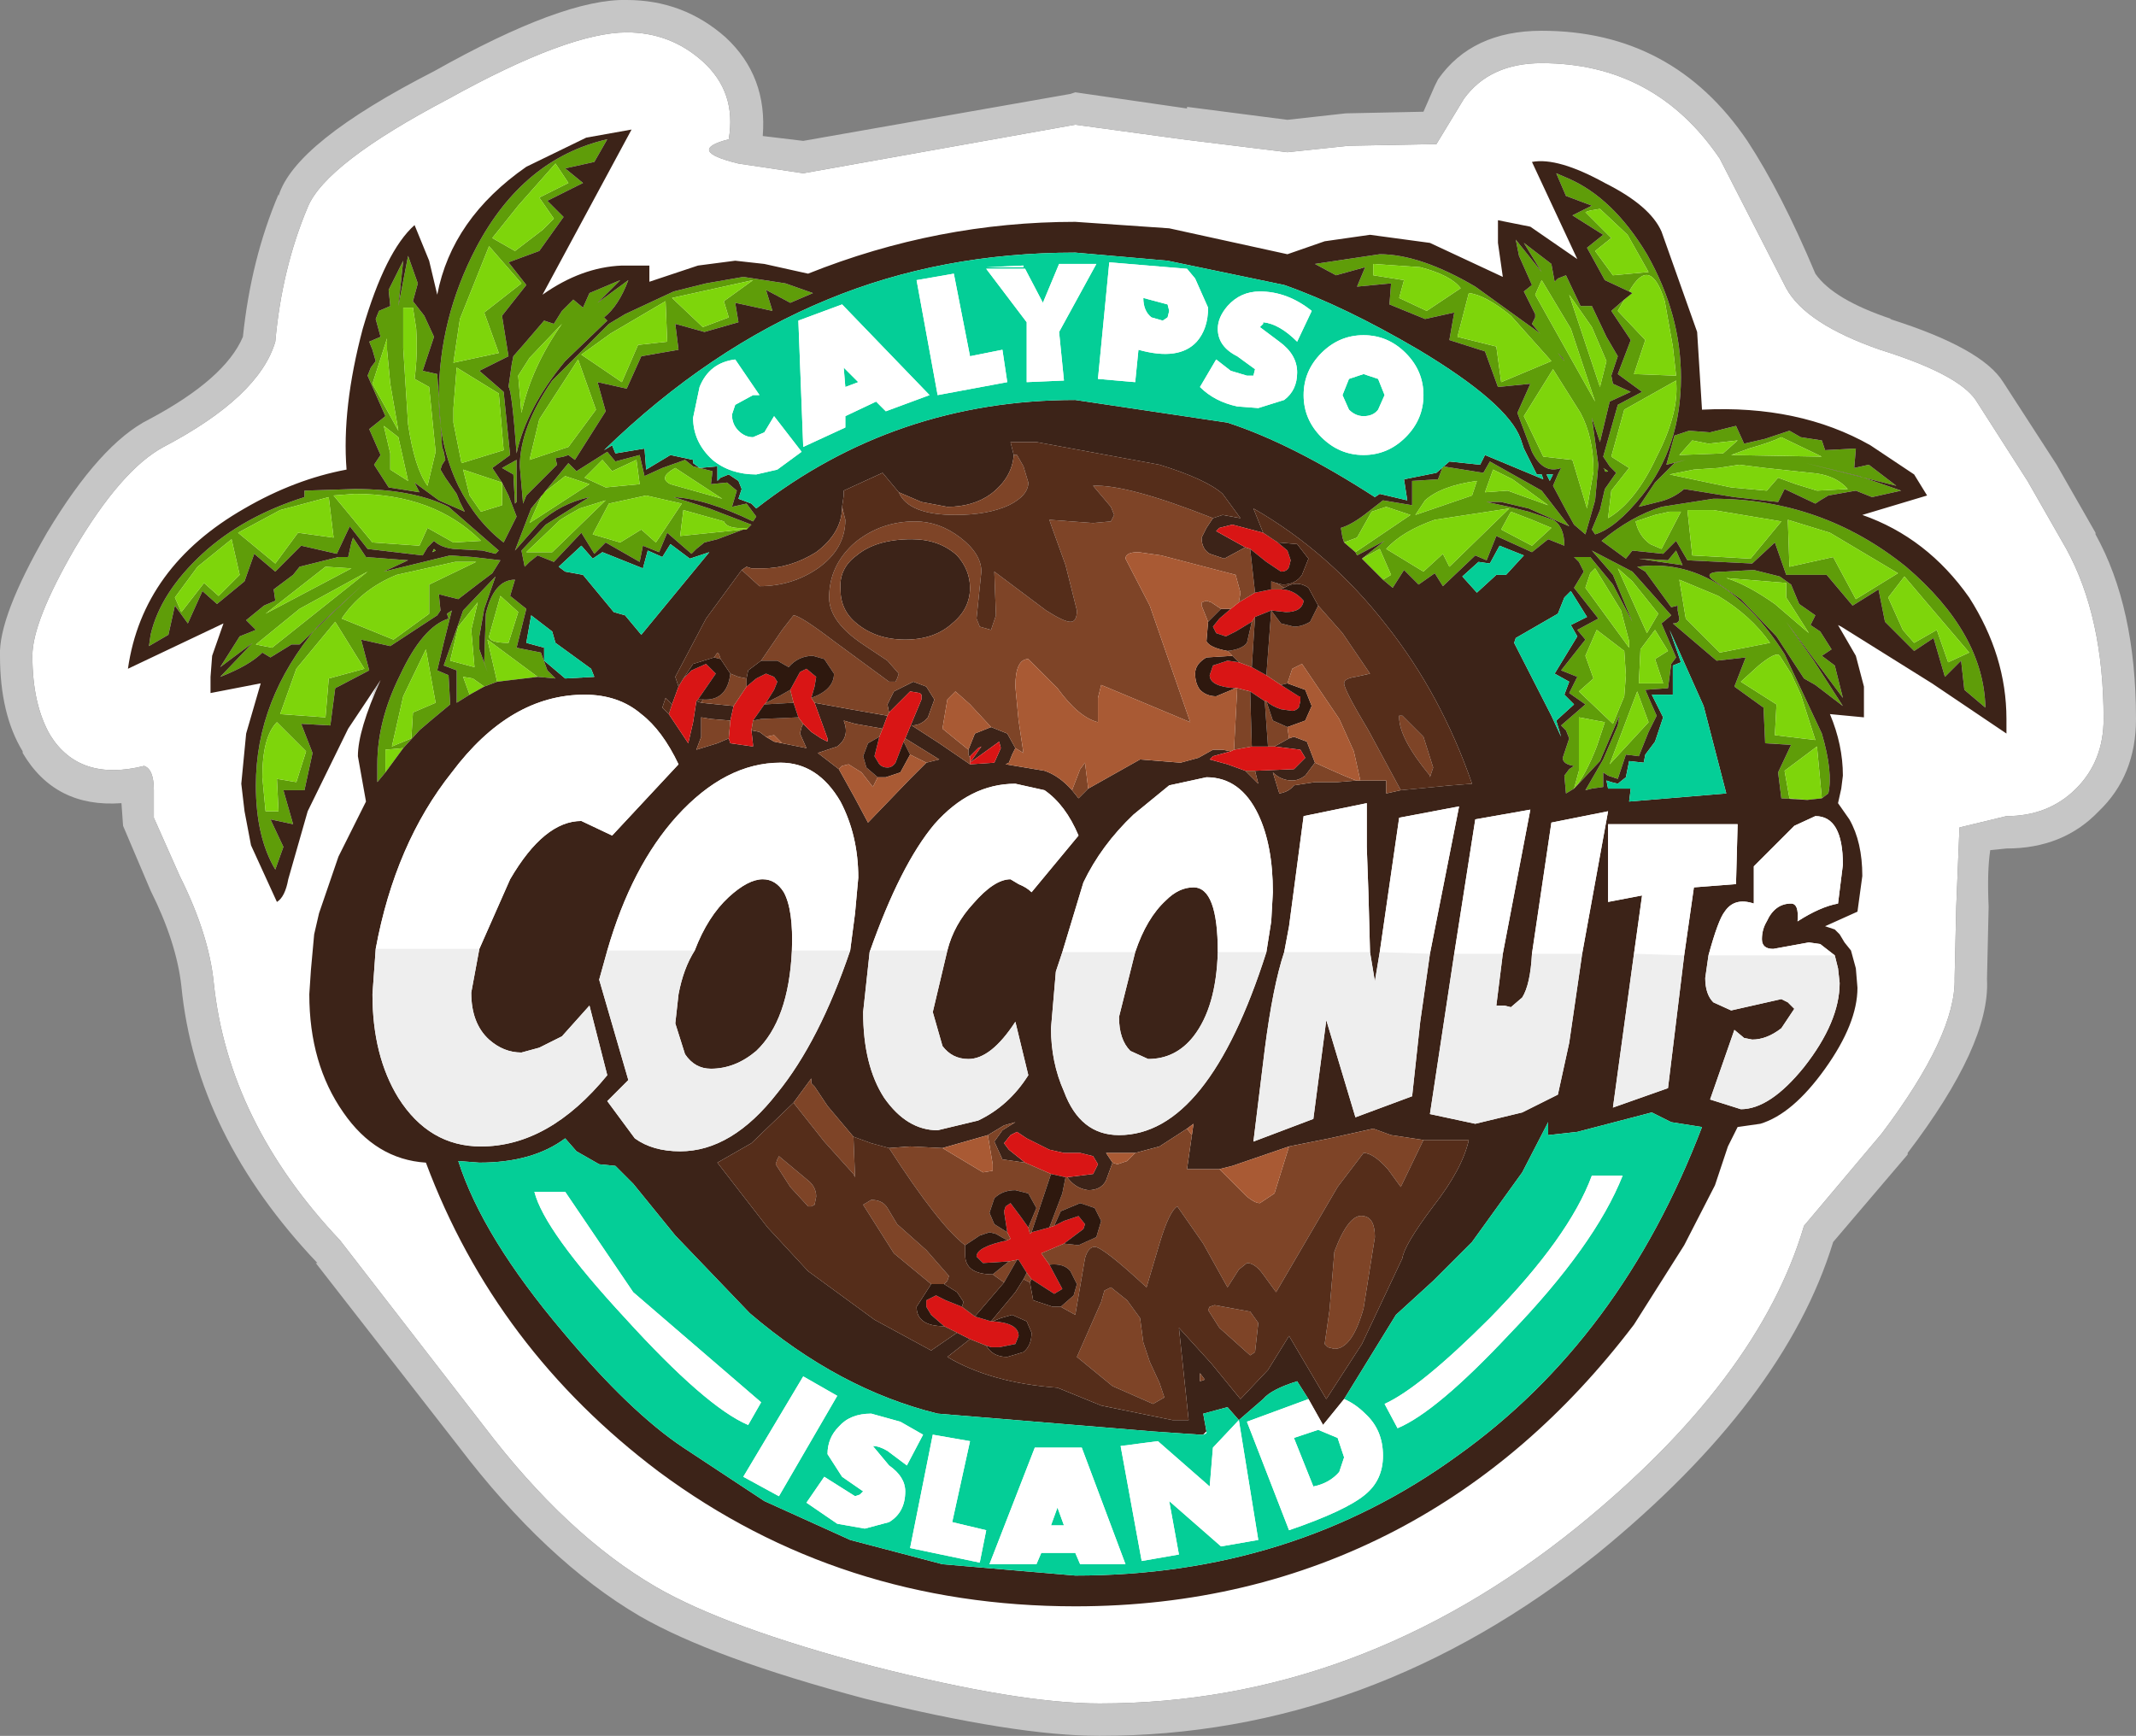 <?xml version="1.0" encoding="UTF-8" standalone="no"?>
<svg xmlns:ffdec="https://www.free-decompiler.com/flash" xmlns:xlink="http://www.w3.org/1999/xlink" ffdec:objectType="shape" height="53.6px" width="65.95px" xmlns="http://www.w3.org/2000/svg">
  <rect width="100%" height="100%" fill="#808080" stroke="none"/>
  <g transform="matrix(1.0, 0.0, 0.0, 1.0, 32.95, 26.75)">
    <path d="M-21.35 -5.5 L-21.5 -5.15 -21.2 -5.75 -21.35 -5.5 M14.65 -24.8 Q18.15 -24.8 20.15 -21.85 L22.2 -17.85 Q22.8 -16.75 25.1 -15.95 27.5 -15.2 28.05 -14.4 L29.65 -11.9 30.85 -9.8 Q32.0 -7.7 32.0 -4.55 32.0 -3.25 31.15 -2.4 30.3 -1.55 29.0 -1.55 L27.55 -1.2 27.45 1.25 27.4 3.45 Q27.45 5.2 25.15 8.25 L22.75 11.1 Q21.35 15.85 15.75 20.4 9.0 25.85 1.0 25.85 -1.5 25.85 -6.0 24.7 -10.55 23.5 -12.7 22.25 -15.45 20.65 -18.0 17.3 L-22.45 11.55 Q-25.9 7.9 -26.35 3.6 -26.5 2.1 -27.4 0.3 L-28.2 -1.5 -28.2 -2.35 Q-28.2 -3.0 -28.5 -3.1 -30.5 -2.6 -31.4 -4.05 -31.95 -5.0 -31.95 -6.5 -31.95 -7.55 -30.65 -9.8 -29.2 -12.25 -27.9 -12.95 -24.95 -14.5 -24.45 -16.2 -24.25 -18.45 -23.45 -20.35 -22.9 -21.7 -19.1 -23.7 -15.4 -25.75 -13.6 -25.75 -12.25 -25.75 -11.25 -24.85 -10.2 -23.9 -10.45 -22.45 -11.8 -22.1 -10.15 -21.7 L-8.15 -21.4 0.25 -22.9 3.55 -22.45 6.8 -22.05 8.7 -22.25 11.4 -22.3 12.25 -23.7 Q13.05 -24.8 14.65 -24.8" fill="#ffffff" fill-rule="evenodd" stroke="none"/>
    <path d="M14.65 -25.8 Q18.7 -25.8 21.0 -22.4 22.05 -20.8 23.1 -18.3 23.65 -17.5 25.45 -16.9 L25.4 -16.9 Q28.25 -16.0 28.9 -14.95 L30.55 -12.4 31.75 -10.3 31.75 -10.25 Q33.0 -8.0 33.0 -4.55 33.0 -2.8 31.85 -1.7 30.75 -0.55 29.0 -0.55 L28.5 -0.5 Q28.4 0.15 28.45 1.25 L28.4 3.45 28.4 3.5 Q28.5 5.5 25.95 8.85 L25.95 8.9 23.65 11.6 Q22.15 16.5 16.4 21.2 9.35 26.85 1.0 26.85 -1.6 26.85 -6.25 25.7 -10.95 24.45 -13.2 23.15 -16.1 21.45 -18.8 17.9 L-23.2 12.25 -23.15 12.25 Q-26.9 8.3 -27.35 3.7 -27.5 2.35 -28.3 0.75 L-29.15 -1.25 -29.2 -1.95 Q-31.25 -1.8 -32.25 -3.5 L-32.25 -3.55 Q-32.95 -4.7 -32.95 -6.5 -33.0 -7.7 -31.5 -10.3 -29.85 -13.05 -28.35 -13.8 -26.0 -15.05 -25.45 -16.35 -25.2 -18.75 -24.35 -20.75 L-24.35 -20.7 Q-23.85 -22.35 -19.55 -24.55 -15.55 -26.8 -13.6 -26.75 -11.85 -26.75 -10.55 -25.6 -9.25 -24.4 -9.4 -22.55 L-8.15 -22.4 0.1 -23.85 0.25 -23.9 3.7 -23.4 3.7 -23.45 6.8 -23.05 8.6 -23.25 11.0 -23.3 11.35 -24.1 11.45 -24.3 Q12.5 -25.8 14.65 -25.8 M14.65 -24.8 Q13.05 -24.8 12.25 -23.7 L11.4 -22.3 8.7 -22.25 6.8 -22.05 3.55 -22.45 0.25 -22.9 -8.15 -21.4 -10.15 -21.7 Q-11.8 -22.1 -10.45 -22.45 -10.2 -23.9 -11.25 -24.85 -12.25 -25.75 -13.6 -25.75 -15.4 -25.75 -19.1 -23.7 -22.9 -21.7 -23.45 -20.35 -24.25 -18.45 -24.45 -16.2 -24.95 -14.5 -27.9 -12.95 -29.2 -12.25 -30.65 -9.8 -31.95 -7.55 -31.95 -6.5 -31.95 -5.0 -31.4 -4.05 -30.5 -2.6 -28.5 -3.1 -28.2 -3.0 -28.2 -2.35 L-28.2 -1.5 -27.4 0.3 Q-26.5 2.1 -26.35 3.6 -25.9 7.9 -22.45 11.55 L-18.0 17.3 Q-15.45 20.65 -12.7 22.25 -10.55 23.5 -6.0 24.7 -1.5 25.85 1.0 25.85 9.0 25.85 15.75 20.4 21.35 15.85 22.75 11.1 L25.15 8.25 Q27.45 5.2 27.4 3.45 L27.45 1.25 27.55 -1.2 29.0 -1.55 Q30.3 -1.55 31.15 -2.4 32.0 -3.25 32.0 -4.55 32.0 -7.7 30.85 -9.8 L29.65 -11.9 28.05 -14.4 Q27.5 -15.2 25.1 -15.95 22.8 -16.75 22.2 -17.85 L20.15 -21.85 Q18.15 -24.8 14.65 -24.8 M-21.35 -5.5 L-21.2 -5.75 -21.5 -5.15 -21.35 -5.5" fill="#c6c6c6" fill-rule="evenodd" stroke="none"/>
    <path d="M17.35 -17.75 L16.6 -18.1 16.05 -19.1 16.55 -19.5 15.6 -20.1 16.2 -20.4 15.4 -20.7 15.1 -21.4 15.45 -21.25 Q16.85 -20.65 17.9 -18.9 18.95 -17.05 18.95 -15.1 18.95 -12.95 17.75 -11.45 16.95 -10.45 16.3 -10.25 L16.2 -10.4 16.45 -11.0 16.6 -11.65 16.95 -12.15 16.75 -12.35 16.55 -12.65 17.0 -14.25 17.75 -14.65 17.0 -15.2 17.4 -16.25 16.8 -17.15 17.2 -17.5 17.0 -17.15 17.85 -16.25 17.5 -15.2 18.8 -15.15 18.7 -16.05 18.45 -17.45 Q18.0 -18.9 17.35 -17.75 M16.8 -19.4 L16.3 -19.0 16.85 -18.25 17.95 -18.35 17.3 -19.5 16.45 -20.3 16.15 -20.25 16.0 -20.2 16.8 -19.4 M14.1 -19.25 L14.95 -18.6 15.05 -18.05 15.15 -18.15 15.4 -18.25 15.85 -17.3 16.2 -17.3 16.65 -16.35 17.0 -15.75 16.9 -15.45 16.8 -15.15 16.85 -14.9 17.4 -14.65 16.75 -14.35 16.45 -13.1 16.2 -13.85 16.4 -12.4 16.3 -11.3 16.0 -10.25 15.65 -10.55 15.4 -11.0 15.0 -11.75 15.15 -12.1 15.25 -12.3 Q14.7 -12.1 14.35 -12.8 L13.9 -14.0 14.3 -14.9 13.3 -14.8 12.9 -15.9 11.8 -16.25 11.95 -17.1 11.05 -16.9 9.95 -17.35 10.0 -18.0 8.95 -17.9 9.2 -18.5 8.3 -18.25 7.65 -18.6 9.65 -18.9 Q10.9 -18.9 12.6 -17.9 L14.4 -16.6 14.6 -16.45 14.35 -16.75 14.45 -16.95 14.45 -17.05 14.1 -17.75 14.35 -17.95 13.95 -18.85 13.85 -19.35 14.65 -18.35 14.1 -19.25 M10.4 -18.1 L10.25 -17.55 11.1 -17.15 12.15 -17.85 Q11.85 -18.25 10.9 -18.5 L9.45 -18.6 9.45 -18.25 10.4 -18.1 M13.4 -14.95 L14.95 -15.6 13.7 -17.0 Q12.9 -17.65 12.4 -17.7 L12.05 -16.35 13.25 -16.05 13.4 -14.95 M14.65 -18.1 L14.45 -17.65 16.3 -14.35 15.55 -16.6 14.65 -18.1 M14.1 -13.9 L14.7 -12.65 15.6 -12.55 16.05 -11.05 16.25 -12.2 Q16.25 -13.25 15.85 -14.0 L15.0 -15.35 14.1 -13.9 M15.3 -15.7 L15.15 -15.85 15.35 -15.6 15.3 -15.7 M16.8 -11.6 L16.7 -10.75 Q17.55 -11.25 18.2 -12.65 18.9 -14.0 18.8 -15.0 L17.2 -14.1 16.8 -12.65 17.35 -12.3 16.8 -11.6 M16.2 -16.65 L15.5 -17.65 16.45 -14.8 16.65 -15.6 16.2 -16.65 M19.85 -13.4 L20.65 -13.6 20.9 -13.05 21.55 -13.2 22.3 -13.45 22.65 -13.25 23.3 -13.15 23.4 -12.85 24.35 -12.9 24.3 -12.3 24.75 -12.4 25.6 -11.75 22.8 -12.45 24.45 -12.05 25.75 -11.6 24.85 -11.4 24.35 -11.6 23.5 -11.45 23.25 -11.3 23.1 -11.2 22.15 -11.65 21.95 -11.25 20.6 -11.4 19.05 -11.65 Q18.7 -11.35 18.25 -11.25 L17.65 -11.1 18.15 -11.85 18.75 -12.45 19.1 -12.55 18.5 -12.4 18.75 -13.3 19.2 -13.45 19.85 -13.4 M19.8 -13.05 L19.3 -13.15 18.9 -12.7 20.25 -12.75 20.7 -13.15 19.8 -13.05 M8.9 -9.7 L10.6 -10.85 9.85 -11.1 9.4 -10.95 8.95 -10.15 8.55 -10.0 8.5 -10.15 8.45 -10.45 Q8.8 -10.55 9.3 -10.95 L9.75 -11.3 10.65 -11.15 10.65 -11.9 11.45 -11.95 11.6 -12.35 12.85 -12.15 13.05 -12.5 14.65 -11.6 15.5 -10.5 14.25 -11.05 13.4 -11.25 12.95 -11.25 13.65 -11.1 14.25 -10.95 15.0 -10.7 Q15.35 -10.5 15.35 -9.9 L14.85 -10.1 14.35 -9.7 13.25 -10.2 12.95 -9.45 12.6 -9.6 11.6 -8.65 11.35 -9.05 10.85 -8.7 10.4 -9.15 10.05 -8.6 9.75 -8.85 10.0 -9.0 9.65 -9.8 9.1 -9.5 9.8 -10.05 8.95 -9.6 8.9 -9.7 M18.6 -10.95 L18.15 -10.85 17.55 -10.65 Q17.65 -10.2 18.0 -9.95 L18.35 -9.8 18.95 -10.95 18.6 -10.95 M19.15 -11.0 L19.3 -9.6 21.1 -9.5 22.05 -10.65 19.95 -11.0 19.15 -11.0 M20.75 -12.4 L20.1 -12.3 19.35 -12.25 18.6 -12.1 20.5 -11.7 21.6 -11.6 21.95 -12.0 22.5 -11.8 23.15 -11.6 24.1 -11.65 Q23.7 -12.1 22.95 -12.15 L21.55 -12.3 20.75 -12.4 M19.0 -9.3 L18.3 -9.4 17.65 -9.5 18.55 -9.45 18.8 -9.75 19.0 -9.3 M28.35 -4.9 L27.7 -5.45 27.6 -6.35 27.1 -5.85 26.75 -7.05 26.15 -6.65 25.25 -7.55 25.05 -8.55 24.25 -8.05 23.45 -9.0 22.2 -9.0 21.85 -10.0 21.15 -9.35 19.15 -9.45 18.8 -10.05 18.4 -9.65 17.45 -9.75 17.25 -9.5 16.5 -10.05 Q17.4 -10.8 18.35 -11.1 L19.95 -11.35 Q23.3 -11.35 25.9 -9.25 28.3 -7.2 28.35 -4.9 M15.65 -2.4 L15.4 -2.25 15.35 -2.8 15.5 -3.0 15.65 -3.1 Q15.3 -3.15 15.3 -3.35 L15.4 -3.65 15.5 -3.95 15.4 -4.2 15.25 -4.35 16.0 -5.0 15.5 -5.35 15.75 -5.85 15.25 -6.05 16.0 -7.0 15.75 -7.3 16.4 -7.65 15.65 -8.6 15.95 -9.1 15.8 -9.4 15.65 -9.55 16.15 -9.55 16.85 -8.7 17.45 -7.55 16.85 -9.0 16.2 -9.75 17.45 -9.1 18.65 -7.75 18.35 -7.5 18.8 -6.45 18.65 -6.25 18.55 -5.5 17.85 -5.45 18.0 -5.1 18.2 -4.65 17.95 -4.15 17.65 -3.4 17.25 -3.45 17.0 -2.7 16.7 -2.8 16.55 -2.9 16.55 -2.45 16.2 -2.4 16.0 -2.35 16.55 -3.3 17.0 -4.35 17.05 -4.65 16.45 -3.25 15.65 -2.4 Q16.0 -2.8 16.35 -3.7 L16.6 -4.45 15.8 -4.6 15.8 -2.95 15.65 -2.4 M16.3 -9.2 L16.15 -9.05 16.0 -8.6 17.35 -6.75 17.35 -6.95 17.1 -7.9 16.3 -9.2 M18.25 -7.8 L17.45 -8.8 17.0 -9.2 17.9 -7.2 18.25 -7.8 M16.35 -7.3 L16.0 -6.5 16.25 -5.8 15.8 -5.4 16.85 -4.4 17.2 -5.25 17.25 -5.9 17.2 -6.65 16.35 -7.3 M22.85 -2.05 L22.05 -2.1 21.95 -2.9 22.35 -3.75 21.55 -3.8 21.5 -4.9 20.6 -5.55 20.95 -6.45 20.05 -6.35 18.7 -7.5 Q18.9 -7.5 18.9 -7.65 L18.85 -7.9 18.85 -8.05 18.65 -8.0 17.85 -9.1 17.6 -9.25 Q20.2 -9.6 22.15 -6.55 L23.3 -4.1 Q23.65 -2.9 23.5 -2.25 L23.3 -2.1 23.15 -3.7 22.15 -2.95 22.3 -2.1 22.85 -2.05 M17.65 -5.65 L18.4 -5.65 18.15 -6.4 18.55 -6.65 18.15 -7.3 17.7 -6.7 17.65 -5.65 M19.1 -7.65 L20.15 -6.6 21.7 -6.9 Q21.1 -7.75 20.1 -8.35 L18.9 -8.85 19.1 -7.65 M14.85 -11.15 L13.75 -11.95 13.15 -12.25 12.9 -11.55 13.6 -11.6 14.85 -11.15 M11.6 -9.65 L11.8 -9.25 13.65 -11.05 11.35 -10.7 Q10.35 -10.35 9.85 -9.8 L11.0 -9.1 11.6 -9.65 M12.65 -11.9 Q11.55 -11.75 11.05 -11.3 L10.75 -10.85 12.5 -11.45 12.65 -11.9 M14.35 -9.9 L14.95 -10.45 14.35 -10.7 13.7 -10.95 13.4 -10.4 14.35 -9.9 M27.85 -6.6 L26.7 -7.95 25.85 -8.95 25.35 -8.3 25.8 -7.3 26.15 -6.9 26.85 -7.3 27.2 -6.3 27.85 -6.6 M22.05 -13.25 Q21.75 -13.1 21.05 -12.9 L20.5 -12.7 23.3 -12.65 22.05 -13.25 M17.6 -5.4 L16.75 -3.15 17.95 -4.45 17.6 -5.4 M21.2 -9.15 L22.0 -8.95 22.35 -8.7 22.6 -8.1 23.1 -7.75 22.95 -7.45 23.25 -7.25 23.6 -6.7 23.3 -6.5 23.7 -6.2 23.95 -5.2 22.2 -7.55 23.05 -6.35 23.95 -4.95 23.1 -5.6 22.75 -5.8 21.9 -7.1 20.8 -8.25 20.0 -8.8 Q19.55 -9.1 20.3 -9.1 L21.2 -9.15 M22.3 -9.25 L23.65 -9.55 24.35 -8.25 25.65 -9.05 23.55 -10.3 22.25 -10.7 22.3 -9.25 M23.1 -3.9 L22.65 -5.3 22.35 -5.95 22.0 -6.5 Q21.9 -6.65 21.35 -6.2 L20.8 -5.7 21.9 -5.0 21.85 -4.05 23.1 -3.9 M22.2 -8.3 L22.2 -8.75 20.35 -8.9 Q21.0 -8.7 21.85 -8.1 L22.9 -7.2 22.2 -8.3 M-19.55 -16.35 L-19.9 -15.3 -19.45 -15.2 -19.3 -12.95 -19.25 -12.8 -19.2 -12.55 -19.3 -12.4 -19.35 -12.25 -19.2 -12.0 -18.85 -11.5 -18.75 -11.25 -18.6 -10.95 -19.4 -11.3 -20.15 -11.85 -20.0 -11.55 -20.95 -11.7 -21.4 -12.4 -21.2 -12.7 -21.55 -13.5 -21.05 -13.9 -21.6 -15.15 -21.5 -15.4 -21.35 -15.6 -21.45 -15.95 -21.55 -16.2 -21.2 -16.35 -21.35 -16.9 -21.25 -17.15 -20.9 -17.3 -20.95 -17.8 -20.5 -18.7 -20.65 -17.3 -20.35 -18.85 -20.05 -18.0 -20.2 -17.45 -19.85 -17.0 -19.55 -16.35 M-20.0 -9.9 L-19.75 -10.45 -18.95 -10.0 -18.1 -10.05 Q-19.55 -11.5 -22.0 -11.5 L-22.65 -11.45 -21.45 -10.0 -20.0 -9.9 M-20.9 -12.75 L-20.9 -12.25 -20.35 -11.9 -20.65 -13.25 -21.1 -13.6 -20.9 -12.75 M-20.2 -17.25 L-20.5 -17.25 -20.5 -16.0 -20.35 -13.65 Q-20.15 -12.3 -19.75 -11.75 L-19.5 -12.8 -19.7 -14.8 -20.15 -15.05 Q-20.05 -15.8 -20.1 -16.6 L-20.2 -17.25 M-21.45 -14.9 L-20.65 -13.45 -20.9 -14.9 -21.0 -15.95 -21.0 -16.3 -21.45 -14.9 M-22.2 -9.55 L-22.1 -10.0 -22.05 -10.15 -21.65 -9.55 -20.35 -9.45 -21.1 -9.1 -19.05 -9.6 -18.35 -9.55 -17.5 -9.45 -17.75 -9.05 -18.15 -8.75 -18.8 -8.25 -19.2 -8.35 -19.4 -8.4 -19.35 -7.9 -19.45 -7.75 -20.9 -6.8 -21.8 -7.0 -21.55 -6.05 -22.6 -5.5 -22.75 -4.35 -23.65 -4.4 -23.3 -3.5 -23.55 -2.35 -24.2 -2.35 -23.9 -1.3 -24.6 -1.45 -24.2 -0.6 -24.45 0.1 Q-25.05 -0.9 -25.05 -2.5 -25.05 -5.15 -23.15 -7.4 L-21.75 -8.7 -23.7 -6.85 -23.95 -6.85 -24.6 -6.45 -24.85 -6.6 Q-25.25 -6.2 -26.15 -5.85 L-25.15 -6.9 -26.15 -6.15 -25.55 -7.1 -25.05 -7.3 -25.35 -7.6 -24.8 -8.05 -24.45 -8.2 -24.5 -8.55 -23.9 -9.0 -23.7 -9.25 -22.5 -9.55 -22.2 -9.55 M-23.55 -11.4 L-23.55 -11.6 -22.0 -11.65 Q-20.2 -11.65 -19.1 -11.1 L-17.55 -9.75 -17.65 -9.65 -18.05 -9.75 -18.95 -9.8 Q-19.35 -9.85 -19.55 -10.05 L-19.75 -9.85 -19.9 -9.6 -21.6 -9.8 -22.15 -10.5 -22.55 -9.65 -23.65 -9.9 -24.45 -9.1 -25.1 -9.65 -25.4 -8.8 -26.25 -8.1 -26.7 -8.5 -27.15 -7.5 -27.55 -8.05 -27.75 -7.15 -28.35 -6.8 -28.3 -7.15 Q-28.0 -8.45 -26.7 -9.65 -25.45 -10.8 -23.55 -11.4 M-20.5 -3.65 L-21.05 -3.6 -21.05 -2.9 -21.3 -2.6 -21.3 -3.15 Q-21.3 -4.5 -20.6 -5.9 -19.9 -7.4 -19.1 -7.65 L-19.15 -7.8 -19.0 -7.9 -19.25 -6.9 -19.45 -6.05 -19.1 -5.9 -19.05 -5.0 -19.65 -4.5 -20.0 -4.2 -20.5 -3.65 M-26.2 -8.35 L-25.55 -9.0 -25.8 -10.1 -26.85 -9.25 -27.55 -8.3 -27.35 -7.85 -26.65 -8.75 -26.2 -8.35 M-19.7 -7.8 L-19.7 -8.7 -18.25 -9.4 -18.9 -9.4 -20.7 -9.0 Q-21.8 -8.55 -22.4 -7.65 L-20.8 -7.0 -19.7 -7.8 M-22.1 -9.2 L-22.9 -9.25 -24.75 -7.8 -22.1 -9.2 M-25.05 -6.85 L-24.55 -6.75 -21.6 -9.1 -23.7 -7.95 -25.05 -6.85 M-23.75 -10.3 L-22.65 -10.15 -22.8 -11.4 -24.3 -11.0 -25.6 -10.3 -24.45 -9.35 -23.75 -10.3 M-22.8 -5.8 L-21.7 -6.1 -22.6 -7.55 -23.8 -6.1 -24.3 -4.7 -22.9 -4.6 -22.8 -5.8 M-24.4 -2.7 L-23.8 -2.6 -23.5 -3.55 -24.4 -4.45 Q-24.85 -4.0 -24.85 -2.75 L-24.75 -1.7 -24.35 -1.7 -24.4 -2.7 M-20.25 -3.95 L-20.2 -4.75 -19.5 -5.05 -19.8 -6.7 -20.5 -5.25 -20.85 -3.7 -20.25 -3.95 M-10.0 -18.2 L-8.7 -18.0 -7.85 -17.7 -8.55 -17.4 -9.3 -17.8 -9.1 -17.15 -10.25 -17.4 -10.15 -16.8 -11.2 -16.5 -12.1 -16.75 -12.0 -15.95 -13.15 -15.75 -13.6 -14.75 -14.5 -14.95 -14.25 -14.05 -15.2 -12.55 -15.4 -12.7 -15.55 -12.65 -15.8 -12.6 -15.75 -12.4 -16.7 -11.45 -16.8 -11.2 -16.9 -12.35 Q-16.9 -13.55 -15.9 -15.0 L-14.15 -16.75 -13.65 -17.05 -12.15 -17.75 -11.15 -18.0 -10.0 -18.2 M-17.45 -11.85 L-17.25 -11.45 -17.0 -10.8 -17.4 -10.0 Q-18.25 -10.65 -18.8 -11.75 -19.4 -13.0 -19.4 -14.5 -19.4 -16.9 -18.25 -19.1 -16.8 -21.85 -14.2 -22.45 L-14.6 -21.75 -15.5 -21.55 -14.95 -21.1 -16.05 -20.55 -15.55 -20.05 -16.3 -19.0 -17.25 -18.65 -16.7 -17.95 -17.45 -17.0 -17.25 -15.75 -18.15 -15.3 -17.4 -14.65 -17.2 -12.7 -17.75 -12.3 -17.45 -11.85 -18.65 -12.25 -18.45 -11.45 -18.1 -10.95 -17.45 -11.15 -17.45 -11.85 M-15.8 -21.7 L-16.95 -20.4 -17.75 -19.4 -17.05 -19.0 -16.2 -19.65 -15.85 -20.0 -16.3 -20.65 -15.4 -21.1 -15.8 -21.7 M-14.3 -16.95 L-14.2 -16.85 -15.5 -15.6 Q-16.7 -14.15 -17.0 -12.75 -17.15 -14.75 -17.25 -14.8 L-17.15 -15.5 -17.1 -15.75 -16.75 -16.15 -16.15 -16.85 -15.85 -16.75 -15.6 -17.15 -15.25 -17.5 -14.95 -17.25 -14.75 -17.7 -13.8 -18.1 -14.5 -17.4 -13.55 -18.1 Q-13.85 -17.3 -14.3 -16.95 M-13.75 -14.95 L-13.25 -16.1 -12.35 -16.2 -12.4 -17.45 -14.1 -16.45 -15.0 -15.8 -13.75 -14.95 M-11.25 -16.65 L-10.45 -16.95 -10.6 -17.45 -9.7 -18.1 -12.2 -17.55 -11.25 -16.65 M-16.6 -12.55 L-15.4 -12.95 -14.55 -14.1 -15.1 -15.65 -16.3 -13.8 -16.6 -12.55 M-17.55 -14.6 L-18.85 -15.4 -18.95 -14.15 -18.95 -13.7 -18.7 -12.45 -17.4 -12.85 -17.55 -14.6 M-18.0 -17.1 L-16.85 -18.0 -17.85 -19.15 -18.75 -16.9 -18.95 -15.55 -17.55 -15.85 -18.0 -17.1 M-15.6 -16.75 L-16.6 -15.7 -16.95 -15.15 -16.85 -14.0 Q-16.55 -15.4 -15.6 -16.75 M-10.0 -10.4 L-10.8 -10.1 -11.2 -10.0 -11.45 -9.8 -11.6 -9.65 -12.35 -10.3 -12.6 -9.7 -13.1 -9.9 -13.2 -9.4 -14.25 -10.0 -14.6 -9.65 -15.0 -10.3 -15.85 -9.4 -16.35 -9.6 -16.6 -9.4 -16.75 -9.25 -16.85 -9.75 -16.1 -10.55 -14.75 -11.4 Q-15.65 -11.2 -16.3 -10.6 L-17.05 -9.75 -16.55 -11.05 -15.4 -12.45 -15.15 -12.2 -14.2 -12.8 -13.95 -12.5 -13.2 -12.7 -13.05 -12.05 -12.5 -12.3 -11.8 -12.55 -11.55 -12.35 -10.95 -12.2 -11.0 -11.8 -10.5 -11.85 -10.2 -11.6 -10.35 -11.1 -9.9 -11.2 -9.6 -10.8 -9.7 -10.65 Q-11.15 -11.35 -12.15 -11.4 L-11.05 -11.05 -9.75 -10.55 -9.85 -10.45 Q-10.5 -10.4 -10.6 -10.65 L-11.85 -11.0 -11.95 -10.2 -10.0 -10.4 M-12.1 -12.3 Q-12.65 -12.0 -12.25 -11.8 L-10.65 -11.35 -12.1 -12.3 M-13.8 -10.0 L-13.15 -10.4 -12.7 -10.0 -11.9 -11.2 -13.0 -11.45 -14.15 -11.2 -14.65 -10.25 -13.8 -10.0 M-13.3 -12.55 L-14.05 -12.2 -14.35 -12.55 -14.9 -12.0 -14.25 -11.7 -13.2 -11.8 -13.3 -12.55 M-14.25 -11.3 L-15.05 -11.05 Q-15.5 -10.8 -15.65 -10.7 L-16.7 -9.7 -15.9 -9.7 -14.25 -11.3 M-16.2 -11.5 L-16.6 -10.6 -14.75 -11.8 -15.5 -12.05 -16.2 -11.5 M-17.0 -12.55 L-17.0 -11.25 -17.05 -11.2 -17.1 -12.1 -17.45 -12.3 -17.0 -12.55 M-18.45 -5.3 L-18.85 -5.05 -18.85 -6.05 -19.25 -6.2 -18.65 -7.9 -17.65 -8.95 -18.0 -7.95 -18.15 -7.1 -18.15 -6.7 -17.9 -6.0 -18.0 -6.3 -17.95 -7.8 Q-17.7 -8.85 -17.05 -8.85 L-17.2 -8.35 -16.7 -7.95 -17.0 -6.75 -16.25 -6.6 -16.05 -6.05 -15.8 -5.8 -16.35 -5.85 -17.9 -7.0 -17.6 -5.7 -18.0 -5.55 -18.35 -5.8 -18.65 -5.85 -18.45 -5.3 M-16.95 -7.85 L-17.5 -8.35 -17.85 -7.1 Q-17.85 -6.9 -17.25 -6.9 L-16.95 -7.85 M-18.8 -7.4 L-19.05 -6.35 -18.3 -6.15 -18.4 -7.3 -18.2 -8.15 -18.8 -7.4" fill="#5f9d09" fill-rule="evenodd" stroke="none"/>
    <path d="M17.35 -17.75 Q18.0 -18.9 18.45 -17.45 L18.7 -16.05 18.8 -15.15 17.5 -15.2 17.85 -16.25 17.0 -17.15 17.2 -17.5 17.45 -17.7 17.35 -17.75 M16.8 -19.4 L16.0 -20.2 16.15 -20.25 16.45 -20.3 17.3 -19.5 17.95 -18.35 16.85 -18.25 16.3 -19.0 16.8 -19.4 M14.65 -18.1 L15.55 -16.6 16.3 -14.35 14.45 -17.65 14.65 -18.1 M13.4 -14.95 L13.25 -16.05 12.05 -16.35 12.4 -17.7 Q12.9 -17.65 13.7 -17.0 L14.95 -15.6 13.4 -14.95 M10.4 -18.1 L9.45 -18.25 9.45 -18.6 10.9 -18.5 Q11.85 -18.25 12.15 -17.85 L11.1 -17.15 10.25 -17.55 10.4 -18.1 M14.1 -13.9 L15.0 -15.35 15.85 -14.0 Q16.25 -13.25 16.25 -12.2 L16.05 -11.05 15.6 -12.55 14.7 -12.65 14.1 -13.9 M16.2 -16.65 L16.65 -15.6 16.45 -14.8 15.5 -17.65 16.2 -16.65 M16.8 -11.6 L17.35 -12.3 16.8 -12.65 17.2 -14.1 18.8 -15.0 Q18.9 -14.0 18.2 -12.65 17.55 -11.25 16.7 -10.75 L16.8 -11.6 M19.8 -13.05 L20.7 -13.15 20.25 -12.75 18.9 -12.7 19.3 -13.15 19.8 -13.05 M8.55 -10.0 L8.95 -10.15 9.4 -10.95 9.85 -11.1 10.6 -10.85 8.9 -9.7 8.55 -10.0 M9.1 -9.5 L9.65 -9.8 10.0 -9.0 9.75 -8.85 9.1 -9.5 M20.75 -12.4 L21.55 -12.3 22.95 -12.15 Q23.7 -12.1 24.1 -11.65 L23.15 -11.6 22.5 -11.8 21.95 -12.0 21.6 -11.6 20.5 -11.7 18.6 -12.1 19.35 -12.25 20.1 -12.3 20.75 -12.4 M19.15 -11.0 L19.95 -11.0 22.05 -10.65 21.1 -9.5 19.3 -9.6 19.15 -11.0 M18.6 -10.95 L18.95 -10.95 18.35 -9.8 18.0 -9.95 Q17.65 -10.2 17.55 -10.65 L18.15 -10.85 18.6 -10.95 M15.65 -2.4 L15.8 -2.95 15.8 -4.6 16.6 -4.45 16.35 -3.7 Q16.0 -2.8 15.65 -2.4 M18.25 -7.8 L17.9 -7.2 17.0 -9.2 17.45 -8.8 18.25 -7.8 M16.3 -9.2 L17.1 -7.9 17.35 -6.95 17.35 -6.75 16.0 -8.6 16.15 -9.05 16.3 -9.2 M16.35 -7.3 L17.2 -6.65 17.25 -5.9 17.2 -5.25 16.85 -4.4 15.8 -5.4 16.25 -5.8 16.0 -6.5 16.35 -7.3 M23.3 -2.1 L22.85 -2.05 22.3 -2.1 22.15 -2.95 23.15 -3.7 23.3 -2.1 M17.65 -5.65 L17.7 -6.7 18.15 -7.3 18.55 -6.65 18.15 -6.4 18.4 -5.65 17.65 -5.65 M19.1 -7.65 L18.9 -8.85 20.1 -8.35 Q21.1 -7.75 21.7 -6.9 L20.15 -6.6 19.1 -7.65 M14.85 -11.15 L13.6 -11.6 12.9 -11.55 13.15 -12.25 13.75 -11.95 14.85 -11.15 M14.35 -9.9 L13.4 -10.4 13.7 -10.95 14.35 -10.7 14.95 -10.45 14.35 -9.9 M12.65 -11.9 L12.5 -11.45 10.75 -10.85 11.05 -11.3 Q11.55 -11.75 12.65 -11.9 M11.6 -9.65 L11.0 -9.1 9.85 -9.8 Q10.35 -10.35 11.35 -10.7 L13.65 -11.05 11.8 -9.25 11.6 -9.65 M17.6 -5.4 L17.95 -4.45 16.75 -3.15 17.6 -5.4 M22.05 -13.25 L23.3 -12.65 20.5 -12.7 21.05 -12.9 Q21.75 -13.1 22.05 -13.25 M27.85 -6.6 L27.2 -6.3 26.85 -7.3 26.15 -6.9 25.8 -7.3 25.35 -8.3 25.85 -8.95 26.7 -7.95 27.85 -6.6 M22.2 -8.3 L22.9 -7.2 21.85 -8.1 Q21.0 -8.7 20.35 -8.9 L22.2 -8.75 22.2 -8.3 M23.1 -3.9 L21.85 -4.05 21.9 -5.0 20.8 -5.7 21.35 -6.2 Q21.9 -6.65 22.0 -6.5 L22.35 -5.95 22.65 -5.3 23.1 -3.9 M22.3 -9.25 L22.25 -10.7 23.55 -10.3 25.65 -9.05 24.35 -8.25 23.65 -9.55 22.3 -9.25 M-21.45 -14.9 L-21.0 -16.3 -21.0 -15.95 -20.9 -14.9 -20.65 -13.45 -21.45 -14.9 M-20.2 -17.25 L-20.1 -16.6 Q-20.05 -15.8 -20.15 -15.05 L-19.7 -14.8 -19.5 -12.8 -19.75 -11.75 Q-20.15 -12.3 -20.35 -13.65 L-20.5 -16.0 -20.5 -17.25 -20.2 -17.25 M-20.9 -12.75 L-21.1 -13.6 -20.65 -13.25 -20.35 -11.9 -20.9 -12.25 -20.9 -12.75 M-20.0 -9.9 L-21.45 -10.0 -22.65 -11.45 -22.0 -11.5 Q-19.55 -11.5 -18.1 -10.05 L-18.95 -10.0 -19.75 -10.45 -20.0 -9.9 M-23.75 -10.3 L-24.45 -9.35 -25.6 -10.3 -24.3 -11.0 -22.8 -11.4 -22.65 -10.15 -23.75 -10.3 M-25.05 -6.85 L-23.7 -7.95 -21.6 -9.1 -24.55 -6.75 -25.05 -6.85 M-22.1 -9.2 L-24.75 -7.8 -22.9 -9.25 -22.1 -9.2 M-19.7 -7.8 L-20.8 -7.0 -22.4 -7.65 Q-21.8 -8.55 -20.7 -9.0 L-18.9 -9.4 -18.25 -9.4 -19.7 -8.7 -19.7 -7.8 M-26.2 -8.35 L-26.65 -8.75 -27.35 -7.85 -27.55 -8.3 -26.85 -9.25 -25.8 -10.1 -25.55 -9.0 -26.2 -8.35 M-21.05 -2.9 L-21.05 -3.6 -20.5 -3.65 -21.05 -2.9 M-20.25 -3.95 L-20.85 -3.7 -20.5 -5.25 -19.8 -6.7 -19.5 -5.05 -20.2 -4.75 -20.25 -3.95 M-24.4 -2.7 L-24.35 -1.7 -24.75 -1.7 -24.85 -2.75 Q-24.85 -4.0 -24.4 -4.45 L-23.5 -3.55 -23.8 -2.6 -24.4 -2.7 M-22.8 -5.8 L-22.9 -4.6 -24.3 -4.7 -23.8 -6.1 -22.6 -7.55 -21.7 -6.1 -22.8 -5.8 M-17.45 -11.85 L-17.45 -11.15 -18.1 -10.95 -18.45 -11.45 -18.65 -12.25 -17.45 -11.85 M-15.8 -21.7 L-15.4 -21.1 -16.3 -20.65 -15.85 -20.0 -16.2 -19.65 -17.05 -19.0 -17.75 -19.4 -16.95 -20.4 -15.8 -21.7 M-15.6 -16.75 Q-16.55 -15.4 -16.85 -14.0 L-16.95 -15.15 -16.6 -15.7 -15.6 -16.75 M-18.0 -17.1 L-17.55 -15.85 -18.95 -15.55 -18.75 -16.9 -17.85 -19.15 -16.85 -18.0 -18.0 -17.1 M-17.55 -14.6 L-17.4 -12.85 -18.7 -12.45 -18.95 -13.7 -18.95 -14.15 -18.85 -15.4 -17.55 -14.6 M-16.6 -12.55 L-16.3 -13.8 -15.1 -15.65 -14.55 -14.1 -15.4 -12.95 -16.6 -12.55 M-11.25 -16.65 L-12.2 -17.55 -9.7 -18.1 -10.6 -17.45 -10.45 -16.95 -11.25 -16.65 M-13.75 -14.95 L-15.0 -15.8 -14.1 -16.45 -12.4 -17.45 -12.35 -16.2 -13.25 -16.1 -13.75 -14.95 M-9.85 -10.45 L-9.9 -10.4 -10.0 -10.4 -11.95 -10.2 -11.85 -11.0 -10.6 -10.65 Q-10.5 -10.4 -9.85 -10.45 M-12.1 -12.3 L-10.65 -11.35 -12.25 -11.8 Q-12.65 -12.0 -12.1 -12.3 M-14.25 -11.3 L-15.9 -9.7 -16.7 -9.7 -15.65 -10.7 Q-15.5 -10.8 -15.05 -11.05 L-14.25 -11.3 M-13.3 -12.55 L-13.2 -11.8 -14.25 -11.7 -14.9 -12.0 -14.35 -12.55 -14.05 -12.2 -13.3 -12.55 M-13.8 -10.0 L-14.65 -10.25 -14.15 -11.2 -13.0 -11.45 -11.9 -11.2 -12.7 -10.0 -13.15 -10.4 -13.8 -10.0 M-16.2 -11.5 L-15.5 -12.05 -14.75 -11.8 -16.6 -10.6 -16.2 -11.5 M-18.45 -5.3 L-18.65 -5.85 -18.35 -5.8 -18.0 -5.55 -18.45 -5.3 M-17.6 -5.7 L-17.9 -7.0 -16.35 -5.85 -17.6 -5.7 M-18.8 -7.4 L-18.2 -8.15 -18.4 -7.3 -18.3 -6.15 -19.05 -6.35 -18.8 -7.4 M-16.95 -7.85 L-17.25 -6.9 Q-17.85 -6.9 -17.85 -7.1 L-17.5 -8.35 -16.95 -7.85" fill="#7ed50b" fill-rule="evenodd" stroke="none"/>
    <path d="M17.2 -17.5 L16.8 -17.15 17.4 -16.25 17.0 -15.2 17.75 -14.65 17.0 -14.25 16.55 -12.65 16.75 -12.35 16.95 -12.15 16.6 -11.65 16.45 -11.0 16.2 -10.4 16.3 -10.25 Q16.95 -10.45 17.75 -11.45 18.95 -12.95 18.95 -15.1 18.95 -17.05 17.9 -18.9 16.85 -20.65 15.45 -21.25 L15.1 -21.4 15.4 -20.7 16.2 -20.4 15.6 -20.1 16.55 -19.5 16.05 -19.1 16.6 -18.1 17.35 -17.75 17.45 -17.7 17.2 -17.5 M29.0 -4.55 L29.0 -4.1 26.7 -5.65 23.9 -7.4 23.8 -7.45 24.35 -6.5 24.6 -5.55 24.6 -4.6 23.55 -4.7 Q23.95 -3.75 23.95 -2.8 L23.9 -2.4 23.8 -1.95 24.15 -1.45 Q24.55 -0.75 24.55 0.3 L24.4 1.4 23.4 1.85 23.7 1.95 23.85 2.1 24.0 2.35 24.2 2.6 24.35 3.15 24.4 3.75 Q24.4 4.85 23.4 6.25 22.4 7.65 21.4 7.95 L20.7 8.05 20.65 8.15 20.4 8.65 20.0 9.85 19.05 11.7 17.5 14.15 Q14.35 18.3 10.15 20.5 5.65 22.85 0.25 22.85 -7.0 22.85 -12.6 18.7 -17.65 14.9 -19.8 9.15 -21.35 9.05 -22.35 7.6 -23.4 6.1 -23.4 3.95 L-23.35 3.2 -23.25 2.1 -23.1 1.45 -22.5 -0.3 -21.65 -2.0 -21.9 -3.4 Q-21.9 -4.2 -21.2 -5.75 L-22.2 -4.25 -23.45 -1.7 -24.05 0.4 Q-24.15 0.95 -24.4 1.1 L-25.2 -0.65 -25.4 -1.7 -25.5 -2.55 -25.35 -4.1 -24.9 -5.65 -26.45 -5.35 -26.45 -5.85 -26.4 -6.5 -26.05 -7.5 -29.0 -6.1 Q-28.55 -9.25 -25.4 -11.05 -23.85 -11.95 -22.25 -12.25 -22.4 -14.15 -21.75 -16.6 -21.05 -19.0 -20.15 -19.8 L-19.7 -18.7 -19.45 -17.65 Q-19.0 -20.0 -16.7 -21.6 L-14.85 -22.5 -13.45 -22.75 -16.2 -17.65 Q-15.0 -18.5 -13.75 -18.55 L-12.9 -18.55 -12.9 -18.05 -11.4 -18.55 -10.25 -18.7 -9.35 -18.6 -8.0 -18.3 Q-4.0 -19.9 0.25 -19.9 L3.15 -19.7 6.8 -18.9 7.95 -19.3 9.35 -19.5 11.2 -19.25 13.45 -18.2 13.3 -19.25 13.3 -19.95 14.3 -19.75 15.75 -18.75 14.35 -21.75 Q15.15 -21.9 16.6 -21.1 18.0 -20.4 18.35 -19.6 L19.45 -16.5 19.6 -14.1 Q22.6 -14.25 24.8 -13.0 L26.15 -12.1 26.55 -11.45 24.55 -10.85 Q26.55 -10.15 27.85 -8.3 29.0 -6.5 29.0 -4.55 M14.1 -19.25 L14.65 -18.35 13.85 -19.35 13.95 -18.85 14.35 -17.95 14.1 -17.75 14.45 -17.05 14.45 -16.95 14.35 -16.75 14.6 -16.45 14.4 -16.6 12.6 -17.9 Q10.9 -18.9 9.65 -18.9 L7.65 -18.6 8.3 -18.25 9.2 -18.5 8.95 -17.9 10.0 -18.0 9.95 -17.35 11.05 -16.9 11.95 -17.1 11.8 -16.25 12.9 -15.9 13.3 -14.8 14.3 -14.9 13.9 -14.0 14.35 -12.8 Q14.7 -12.1 15.25 -12.3 L15.15 -12.1 15.0 -11.75 15.4 -11.0 15.65 -10.55 16.0 -10.25 16.3 -11.3 16.4 -12.4 16.2 -13.85 16.45 -13.1 16.75 -14.35 17.4 -14.65 16.85 -14.9 16.8 -15.15 16.9 -15.45 17.0 -15.75 16.65 -16.35 16.2 -17.3 15.85 -17.3 15.4 -18.25 15.15 -18.15 15.05 -18.05 14.95 -18.6 14.1 -19.25 M14.0 -13.2 Q13.6 -14.3 10.85 -15.95 8.55 -17.3 6.7 -17.95 L3.1 -18.7 0.25 -18.95 Q-3.9 -18.95 -7.4 -17.5 -11.05 -16.0 -14.3 -12.85 L-14.05 -13.0 -13.95 -12.75 -13.05 -12.9 -13.0 -12.25 -12.25 -12.7 -11.55 -12.55 -11.55 -12.45 -11.35 -12.3 -10.8 -12.35 -10.8 -11.9 -10.7 -12.0 -10.45 -12.1 -10.15 -11.9 -10.05 -11.65 -10.15 -11.35 -9.75 -11.2 -9.6 -11.05 Q-5.3 -14.4 0.25 -14.4 L4.95 -13.7 Q6.95 -13.05 9.5 -11.4 L9.65 -11.5 10.5 -11.3 10.4 -11.95 11.4 -12.15 11.8 -12.5 12.75 -12.4 12.9 -12.7 14.7 -11.95 14.65 -12.1 14.5 -12.1 14.1 -12.9 14.0 -13.2 M15.3 -15.7 L15.35 -15.6 15.15 -15.85 15.3 -15.7 M19.85 -13.4 L19.2 -13.45 18.75 -13.3 18.5 -12.4 19.1 -12.55 18.75 -12.45 18.15 -11.85 17.65 -11.1 18.25 -11.25 Q18.7 -11.35 19.05 -11.65 L20.6 -11.4 21.95 -11.25 22.15 -11.65 23.1 -11.2 23.25 -11.3 23.5 -11.45 24.35 -11.6 24.85 -11.4 25.75 -11.6 24.45 -12.05 22.8 -12.45 25.6 -11.75 24.75 -12.4 24.3 -12.3 24.35 -12.9 23.4 -12.85 23.3 -13.15 22.65 -13.25 22.3 -13.45 21.55 -13.2 20.9 -13.05 20.65 -13.6 19.85 -13.4 M8.9 -9.7 L8.95 -9.6 9.8 -10.05 9.1 -9.5 9.75 -8.85 10.05 -8.6 10.4 -9.15 10.85 -8.7 11.35 -9.05 11.6 -8.65 12.6 -9.6 12.95 -9.45 13.25 -10.2 14.35 -9.7 14.85 -10.1 15.35 -9.9 Q15.35 -10.5 15.0 -10.7 L14.25 -10.95 13.65 -11.1 12.95 -11.25 13.4 -11.25 14.25 -11.05 15.5 -10.5 14.65 -11.6 13.05 -12.5 12.85 -12.15 11.6 -12.35 11.45 -11.95 10.65 -11.9 10.65 -11.15 9.75 -11.3 9.3 -10.95 Q8.8 -10.55 8.45 -10.45 L8.5 -10.15 8.55 -10.0 8.9 -9.7 M6.05 -10.3 L5.1 -10.55 4.7 -10.45 4.6 -10.35 5.5 -9.85 4.85 -9.5 4.4 -9.65 Q4.15 -9.8 4.15 -10.15 L4.3 -10.45 4.5 -10.75 4.8 -10.85 5.35 -10.75 4.8 -11.5 Q4.3 -11.95 2.85 -12.4 L-0.95 -13.1 -1.75 -13.1 -1.65 -12.7 Q-1.7 -12.0 -2.35 -11.5 -2.9 -11.1 -3.7 -11.1 L-4.5 -11.25 -5.2 -11.55 -5.7 -12.15 -6.9 -11.6 -6.9 -11.45 -6.95 -11.1 Q-6.95 -10.3 -7.75 -9.7 -8.55 -9.2 -9.4 -9.2 L-9.75 -9.2 -9.9 -9.25 -10.05 -9.15 -11.15 -7.65 -12.1 -5.85 -12.0 -5.55 -12.2 -5.0 -12.4 -5.2 -12.5 -4.9 -12.3 -4.7 -12.0 -4.25 -11.7 -3.8 -11.55 -4.45 -11.45 -5.1 -11.3 -5.05 -10.3 -4.95 -10.4 -4.5 -11.0 -4.55 -11.3 -4.6 -11.3 -4.55 -11.3 -4.0 -11.45 -3.6 -10.8 -3.8 -10.45 -3.95 -10.4 -3.8 -9.7 -3.7 -9.7 -3.75 -9.75 -4.2 -9.5 -4.15 -9.3 -4.0 -9.05 -3.85 -8.8 -3.8 -8.05 -3.65 -8.25 -4.1 -8.2 -4.3 -8.15 -4.4 -7.9 -4.15 -7.6 -3.95 -7.4 -3.85 -7.4 -3.95 -7.6 -4.5 -7.8 -5.05 -6.7 -4.85 -5.55 -4.65 -5.7 -4.25 -6.55 -4.4 -6.9 -4.5 Q-6.7 -4.0 -7.1 -3.7 L-7.7 -3.5 -7.05 -3.0 -6.55 -2.1 -6.15 -1.35 -4.85 -2.7 -4.35 -3.2 -3.95 -3.3 -5.0 -3.95 -4.5 -5.15 -4.5 -5.3 -4.55 -5.35 -4.85 -5.4 -5.5 -4.75 -5.55 -5.0 -5.35 -5.4 -4.75 -5.7 -4.35 -5.55 -4.1 -5.15 -4.3 -4.6 Q-4.5 -4.35 -4.8 -4.35 L-3.95 -3.8 -3.0 -3.15 -2.25 -3.2 -2.05 -3.65 -2.1 -3.85 -3.0 -3.2 -2.65 -3.7 -2.75 -3.65 -3.0 -3.4 -3.0 -3.35 -3.05 -3.45 -3.05 -3.6 -2.85 -4.1 -2.35 -4.3 -1.85 -4.1 -1.6 -3.65 -1.7 -3.45 -1.8 -3.2 -1.9 -3.15 -0.7 -2.95 Q-0.25 -2.8 0.15 -2.35 L0.35 -2.1 0.65 -2.4 2.25 -3.3 3.5 -3.2 4.05 -3.35 4.5 -3.6 4.8 -3.6 5.05 -3.55 4.5 -3.4 4.4 -3.3 4.95 -3.15 5.5 -2.95 5.9 -2.55 5.8 -2.95 7.0 -3.0 7.35 -3.35 7.2 -3.6 6.4 -3.7 6.85 -3.95 7.0 -4.0 7.4 -3.85 7.65 -3.2 7.35 -2.8 Q7.15 -2.65 6.95 -2.65 6.6 -2.65 6.35 -2.9 L6.55 -2.25 Q6.85 -2.3 7.0 -2.5 L7.65 -2.6 8.35 -2.6 8.95 -2.65 9.05 -2.65 9.85 -2.65 9.85 -2.25 10.3 -2.35 11.85 -2.5 12.5 -2.55 Q11.55 -5.3 9.85 -7.45 8.1 -9.7 5.75 -11.05 L6.05 -10.3 M6.15 2.65 L6.3 1.7 6.35 0.8 Q6.35 -0.65 5.9 -1.6 5.35 -2.75 4.3 -2.75 L3.15 -2.5 2.05 -1.6 Q1.05 -0.65 0.5 0.5 L-0.15 2.65 -0.35 3.25 -0.5 5.0 Q-0.5 6.05 -0.1 6.95 0.4 8.3 1.6 8.3 4.35 8.3 6.15 2.65 M2.1 2.65 Q2.45 1.6 3.05 1.05 3.45 0.65 3.9 0.65 4.65 0.65 4.65 2.65 4.6 4.35 3.9 5.25 3.35 5.95 2.5 5.95 L1.95 5.7 Q1.6 5.35 1.6 4.65 L2.1 2.65 M9.35 2.65 L9.3 0.8 9.25 -0.6 9.25 -1.95 7.3 -1.55 6.85 1.85 6.7 2.65 Q6.35 3.7 6.1 5.65 L5.75 8.5 7.6 7.8 8.0 4.75 8.9 7.75 10.65 7.1 10.9 4.8 11.2 2.7 12.1 -1.85 10.25 -1.5 9.65 2.65 9.5 3.55 9.35 2.65 M28.35 -4.9 Q28.3 -7.2 25.9 -9.25 23.3 -11.35 19.95 -11.35 L18.35 -11.1 Q17.4 -10.8 16.5 -10.05 L17.25 -9.5 17.45 -9.75 18.4 -9.65 18.8 -10.05 19.15 -9.45 21.15 -9.35 21.85 -10.0 22.2 -9.0 23.45 -9.0 24.25 -8.05 25.05 -8.55 25.25 -7.55 26.15 -6.65 26.75 -7.05 27.1 -5.85 27.6 -6.35 27.7 -5.45 28.35 -4.9 M19.0 -9.3 L18.8 -9.75 18.55 -9.45 17.65 -9.5 18.3 -9.4 19.0 -9.3 M16.55 -12.3 L16.6 -12.25 Q16.6 -12.15 16.7 -12.2 L16.55 -12.3 M15.65 -2.4 L16.45 -3.25 17.05 -4.65 17.0 -4.35 16.55 -3.3 16.0 -2.35 16.2 -2.4 16.55 -2.45 16.55 -2.9 16.7 -2.8 17.0 -2.7 17.25 -3.45 17.65 -3.4 17.95 -4.15 18.2 -4.65 18.0 -5.1 17.85 -5.45 18.55 -5.5 18.65 -6.25 18.8 -6.45 18.35 -7.5 18.65 -7.75 17.45 -9.1 16.2 -9.75 16.85 -9.0 17.45 -7.55 16.85 -8.7 16.15 -9.55 15.65 -9.55 15.8 -9.4 15.95 -9.1 15.65 -8.6 16.4 -7.65 15.75 -7.3 16.0 -7.0 15.25 -6.05 15.75 -5.85 15.5 -5.35 16.0 -5.0 15.25 -4.35 15.4 -4.2 15.5 -3.95 15.4 -3.65 15.3 -3.35 Q15.3 -3.15 15.65 -3.1 L15.5 -3.0 15.35 -2.8 15.4 -2.25 15.65 -2.4 M15.15 -7.8 L13.85 -7.05 13.8 -6.9 14.95 -4.65 15.25 -4.0 15.1 -4.5 15.65 -5.0 15.35 -5.3 15.5 -5.7 15.05 -5.95 15.75 -7.1 15.55 -7.45 16.05 -7.7 15.55 -8.5 15.35 -8.3 15.15 -7.8 M23.3 -2.1 L23.5 -2.25 Q23.65 -2.9 23.3 -4.1 L22.15 -6.55 Q20.2 -9.6 17.6 -9.25 L17.85 -9.1 18.65 -8.0 18.85 -8.05 18.85 -7.9 18.9 -7.65 Q18.9 -7.5 18.7 -7.5 L20.05 -6.35 20.95 -6.45 20.6 -5.55 21.5 -4.9 21.55 -3.8 22.35 -3.75 21.95 -2.9 22.05 -2.1 22.85 -2.05 23.3 -2.1 M18.95 -6.3 L18.7 -6.2 18.7 -5.3 18.05 -5.3 18.4 -4.6 18.15 -3.85 17.85 -3.45 17.8 -3.2 17.35 -3.25 17.25 -2.75 17.0 -2.55 16.8 -2.6 16.65 -2.65 16.7 -2.4 17.4 -2.4 17.35 -2.0 20.35 -2.25 19.65 -4.95 18.6 -7.3 18.95 -6.3 M14.9 -11.9 L15.0 -12.1 14.8 -12.1 14.9 -11.9 M14.1 -9.6 L13.35 -9.9 13.05 -9.35 12.7 -9.4 12.2 -8.95 12.65 -8.45 13.25 -9.0 13.55 -9.0 14.1 -9.6 M13.45 2.7 L14.3 -1.75 12.6 -1.45 11.95 2.7 11.2 7.65 12.6 7.95 14.05 7.6 15.15 7.05 15.5 5.45 15.9 2.7 16.7 -1.7 14.95 -1.35 14.35 2.7 Q14.3 3.65 14.05 4.05 L13.7 4.35 13.5 4.3 13.25 4.3 13.45 2.7 M21.2 -9.15 L20.3 -9.1 Q19.55 -9.1 20.0 -8.8 L20.8 -8.25 21.9 -7.1 22.75 -5.8 23.1 -5.6 23.95 -4.95 23.05 -6.35 22.2 -7.55 23.95 -5.2 23.7 -6.2 23.3 -6.5 23.6 -6.7 23.25 -7.25 22.95 -7.45 23.1 -7.75 22.6 -8.1 22.35 -8.7 22.0 -8.95 21.2 -9.15 M23.7 2.75 L23.25 2.4 22.9 2.35 22.35 2.45 21.8 2.55 Q21.45 2.55 21.45 2.25 21.45 1.95 21.6 1.7 21.85 1.15 22.35 1.15 22.6 1.15 22.55 1.7 23.25 1.25 23.8 1.15 L23.95 -0.05 Q23.95 -1.55 23.1 -1.55 L22.45 -1.25 21.2 0.0 21.2 1.15 Q20.6 0.95 20.3 1.4 20.1 1.65 19.8 2.75 L19.7 3.45 Q19.7 3.95 19.95 4.2 L20.5 4.45 22.05 4.1 22.25 4.2 22.45 4.4 22.05 5.0 Q21.6 5.35 21.15 5.35 L20.9 5.3 20.6 5.05 19.85 7.2 20.8 7.5 Q21.7 7.5 22.75 6.2 23.85 4.8 23.85 3.6 L23.8 3.15 23.7 2.75 M19.05 2.75 L19.35 0.65 20.65 0.55 20.7 -1.3 16.7 -1.3 16.7 1.1 17.75 0.9 17.5 2.7 16.85 7.45 18.55 6.85 19.05 2.75 M4.2 17.55 L4.1 17.55 2.65 17.45 1.45 17.35 -4.0 16.9 Q-7.05 16.15 -9.8 13.8 L-12.1 11.4 -13.4 9.8 -13.95 9.25 -14.45 9.2 -15.15 8.8 -15.5 8.4 Q-16.5 9.15 -18.15 9.15 L-18.8 9.1 Q-18.05 11.45 -15.55 14.4 -13.5 16.85 -11.85 17.95 L-9.35 19.6 -6.7 20.8 -3.85 21.55 0.25 21.9 Q6.95 21.9 12.05 18.2 17.1 14.6 19.6 8.05 L18.65 7.9 18.05 7.6 15.75 8.2 14.85 8.3 14.85 7.9 14.05 9.45 12.5 11.6 11.3 12.8 10.15 13.85 8.55 16.45 7.9 17.25 7.45 16.45 7.1 15.9 Q6.3 16.15 6.05 16.45 L5.3 17.1 4.95 16.7 4.2 16.9 4.3 17.45 4.2 17.55 M-3.0 14.6 L-3.7 15.15 Q-2.35 15.95 -0.3 16.1 L1.05 16.65 3.25 17.1 3.75 17.1 3.45 14.25 4.45 15.35 5.35 16.45 6.2 15.55 6.85 14.5 8.0 16.45 9.1 14.75 10.35 12.1 Q10.4 11.7 11.3 10.5 12.2 9.35 12.4 8.45 L12.0 8.45 11.0 8.45 10.0 8.3 9.45 8.1 8.1 8.4 6.85 8.65 5.1 9.25 4.7 9.35 3.7 9.35 3.85 8.3 3.9 7.95 3.7 8.1 2.85 8.65 2.1 8.85 1.2 8.85 1.4 9.15 1.2 9.7 Q1.05 10.0 0.65 10.0 0.25 9.95 0.0 9.6 L0.8 9.5 0.95 9.2 0.8 8.95 0.4 8.85 -0.1 8.85 -0.55 8.75 -1.25 8.4 -1.55 8.2 -1.75 8.3 -1.95 8.55 -1.8 8.75 -1.3 9.15 -2.0 9.05 -2.25 8.5 -2.0 8.15 -1.6 7.9 -1.95 8.0 -2.45 8.3 -3.85 8.7 -4.85 8.65 -5.5 8.7 -6.05 8.55 -6.6 8.35 -7.4 7.4 -7.8 6.8 -7.9 6.7 -7.9 6.55 -8.45 7.3 -9.75 8.55 -10.8 9.15 -9.25 11.15 -8.0 12.5 -5.95 14.0 -4.2 14.95 -3.4 14.4 -3.0 14.6 M4.1 15.65 L4.1 15.9 4.25 15.85 4.1 15.65 M-19.55 -16.35 L-19.85 -17.0 -20.2 -17.45 -20.05 -18.0 -20.35 -18.85 -20.65 -17.3 -20.5 -18.7 -20.95 -17.8 -20.9 -17.3 -21.25 -17.15 -21.35 -16.9 -21.2 -16.35 -21.55 -16.2 -21.45 -15.95 -21.35 -15.6 -21.5 -15.4 -21.6 -15.15 -21.05 -13.9 -21.55 -13.5 -21.2 -12.7 -21.4 -12.4 -20.95 -11.7 -20.0 -11.55 -20.15 -11.85 -19.4 -11.3 -18.6 -10.95 -18.75 -11.25 -18.85 -11.5 -19.2 -12.0 -19.35 -12.25 -19.3 -12.4 -19.2 -12.55 -19.25 -12.8 -19.3 -12.95 -19.45 -15.2 -19.9 -15.3 -19.55 -16.35 M-23.55 -11.4 Q-25.45 -10.8 -26.7 -9.65 -28.0 -8.45 -28.3 -7.15 L-28.35 -6.8 -27.75 -7.15 -27.55 -8.05 -27.15 -7.5 -26.7 -8.5 -26.25 -8.1 -25.4 -8.8 -25.1 -9.65 -24.45 -9.1 -23.65 -9.9 -22.55 -9.65 -22.15 -10.5 -21.6 -9.8 -19.9 -9.6 -19.75 -9.85 -19.55 -10.05 Q-19.35 -9.85 -18.95 -9.8 L-18.05 -9.75 -17.65 -9.65 -17.55 -9.75 -19.1 -11.1 Q-20.2 -11.65 -22.0 -11.65 L-23.55 -11.6 -23.55 -11.4 M-22.2 -9.55 L-22.5 -9.55 -23.7 -9.25 -23.9 -9.0 -24.5 -8.55 -24.45 -8.2 -24.8 -8.05 -25.35 -7.6 -25.05 -7.3 -25.55 -7.1 -26.15 -6.15 -25.15 -6.9 -26.15 -5.85 Q-25.25 -6.2 -24.85 -6.6 L-24.6 -6.45 -23.95 -6.85 -23.7 -6.85 -21.75 -8.7 -23.15 -7.4 Q-25.05 -5.15 -25.05 -2.5 -25.05 -0.9 -24.45 0.1 L-24.2 -0.6 -24.6 -1.45 -23.9 -1.3 -24.2 -2.35 -23.55 -2.35 -23.3 -3.5 -23.65 -4.4 -22.75 -4.35 -22.6 -5.5 -21.55 -6.05 -21.8 -7.0 -20.9 -6.8 -19.45 -7.75 -19.35 -7.9 -19.4 -8.4 -19.2 -8.35 -18.8 -8.25 -18.15 -8.75 -17.75 -9.05 -17.5 -9.45 -18.35 -9.55 -19.05 -9.6 -21.1 -9.1 -20.35 -9.45 -21.65 -9.55 -22.05 -10.15 -22.1 -10.0 -22.2 -9.55 M-20.5 -3.65 L-20.0 -4.2 -19.65 -4.5 -19.05 -5.0 -19.1 -5.9 -19.45 -6.05 -19.25 -6.9 -19.0 -7.9 -19.15 -7.8 -19.1 -7.65 Q-19.9 -7.4 -20.6 -5.9 -21.3 -4.5 -21.3 -3.15 L-21.3 -2.6 -21.05 -2.9 -20.5 -3.65 M-10.0 -18.2 L-11.15 -18.0 -12.15 -17.75 -13.65 -17.05 -14.15 -16.75 -15.9 -15.0 Q-16.9 -13.55 -16.9 -12.35 L-16.8 -11.2 -16.7 -11.45 -15.75 -12.4 -15.8 -12.6 -15.55 -12.65 -15.4 -12.7 -15.2 -12.55 -14.25 -14.05 -14.5 -14.95 -13.6 -14.75 -13.15 -15.75 -12.0 -15.95 -12.1 -16.75 -11.2 -16.5 -10.15 -16.8 -10.25 -17.4 -9.1 -17.15 -9.3 -17.8 -8.55 -17.4 -7.85 -17.7 -8.7 -18.0 -10.0 -18.2 M-17.45 -11.85 L-17.75 -12.3 -17.2 -12.7 -17.4 -14.65 -18.15 -15.3 -17.25 -15.75 -17.45 -17.0 -16.7 -17.95 -17.25 -18.65 -16.3 -19.0 -15.55 -20.05 -16.05 -20.55 -14.95 -21.1 -15.5 -21.55 -14.6 -21.75 -14.2 -22.45 Q-16.8 -21.85 -18.25 -19.1 -19.4 -16.9 -19.4 -14.5 -19.4 -13.0 -18.8 -11.75 -18.25 -10.65 -17.4 -10.0 L-17.0 -10.8 -17.25 -11.45 -17.45 -11.85 M-14.3 -16.95 Q-13.85 -17.3 -13.55 -18.1 L-14.5 -17.4 -13.8 -18.1 -14.75 -17.7 -14.95 -17.25 -15.25 -17.5 -15.6 -17.15 -15.85 -16.75 -16.15 -16.85 -16.75 -16.15 -17.1 -15.75 -17.15 -15.5 -17.25 -14.8 Q-17.15 -14.75 -17.0 -12.75 -16.7 -14.15 -15.5 -15.6 L-14.2 -16.85 -14.3 -16.95 M-9.85 -10.45 L-9.75 -10.55 -11.05 -11.05 -12.15 -11.4 Q-11.15 -11.35 -9.7 -10.65 L-9.6 -10.8 -9.9 -11.2 -10.35 -11.1 -10.2 -11.6 -10.5 -11.85 -11.0 -11.8 -10.95 -12.2 -11.55 -12.35 -11.8 -12.55 -12.5 -12.3 -13.05 -12.05 -13.2 -12.7 -13.95 -12.5 -14.2 -12.8 -15.15 -12.2 -15.4 -12.45 -16.55 -11.05 -17.05 -9.75 -16.3 -10.6 Q-15.65 -11.2 -14.75 -11.4 L-16.1 -10.55 -16.85 -9.75 -16.75 -9.25 -16.6 -9.4 -16.35 -9.6 -15.85 -9.4 -15.0 -10.3 -14.6 -9.65 -14.25 -10.0 -13.2 -9.4 -13.1 -9.9 -12.6 -9.7 -12.35 -10.3 -11.6 -9.65 -11.45 -9.8 -11.2 -10.0 -10.8 -10.1 -10.0 -10.4 -9.9 -10.4 -9.85 -10.45 M-13.15 -7.15 L-11.05 -9.7 -11.65 -9.5 -12.25 -9.95 -12.5 -9.55 -12.95 -9.75 -13.1 -9.2 -14.35 -9.7 -14.65 -9.5 -15.0 -9.9 -15.7 -9.25 -15.5 -9.1 -14.95 -9.0 -14.0 -7.85 -13.65 -7.75 -13.15 -7.15 M-17.0 -12.55 L-17.45 -12.3 -17.1 -12.1 -17.05 -11.2 -17.0 -11.25 -17.0 -12.55 M-19.5 -9.75 L-19.55 -9.8 -19.6 -9.7 -19.5 -9.75 M-16.35 -5.85 L-15.8 -5.8 -16.05 -6.05 -16.25 -6.6 -17.0 -6.75 -16.7 -7.95 -17.2 -8.35 -17.05 -8.85 Q-17.7 -8.85 -17.95 -7.8 L-18.0 -6.3 -17.9 -6.0 -18.15 -6.7 -18.15 -7.1 -18.0 -7.95 -17.65 -8.95 -18.65 -7.9 -19.25 -6.2 -18.85 -6.05 -18.85 -5.05 -18.45 -5.3 -18.0 -5.55 -17.6 -5.7 -16.35 -5.85 M-14.7 -6.1 L-15.8 -6.9 -15.9 -7.25 -16.55 -7.75 -16.7 -6.9 -16.15 -6.75 -16.15 -6.35 -15.5 -5.8 -14.6 -5.85 -14.7 -6.1 M-18.15 2.55 L-17.2 0.4 Q-16.15 -1.4 -15.0 -1.4 L-14.05 -0.95 -12.0 -3.15 Q-12.5 -4.2 -13.15 -4.7 -13.85 -5.3 -14.9 -5.3 -17.2 -5.3 -19.0 -2.9 -20.75 -0.7 -21.35 2.55 L-21.45 3.95 Q-21.45 5.85 -20.65 7.15 -19.7 8.65 -18.1 8.65 -16.0 8.65 -14.2 6.45 L-14.75 4.3 -15.6 5.25 -16.3 5.6 -16.85 5.75 Q-17.4 5.75 -17.85 5.35 -18.4 4.85 -18.4 3.9 L-18.15 2.55 M-5.0 -7.0 Q-5.9 -7.0 -6.5 -7.5 -7.0 -7.9 -7.0 -8.55 -7.05 -9.2 -6.5 -9.6 -5.9 -10.1 -4.8 -10.1 -3.95 -10.1 -3.4 -9.6 -3.0 -9.15 -3.0 -8.6 -3.0 -7.95 -3.55 -7.5 -4.1 -7.0 -5.0 -7.0 M-6.7 2.6 L-6.55 1.45 -6.45 0.35 Q-6.45 -0.95 -7.0 -2.0 -7.7 -3.2 -8.85 -3.2 -10.55 -3.2 -12.05 -1.55 -13.45 0.0 -14.2 2.6 L-14.45 3.5 -13.55 6.6 -14.2 7.25 -13.35 8.4 Q-12.8 8.8 -11.95 8.8 -10.35 8.8 -8.95 7.0 -7.65 5.4 -6.7 2.6 M-11.5 2.6 Q-11.1 1.55 -10.45 0.95 -9.85 0.4 -9.4 0.4 -9.0 0.4 -8.75 0.8 -8.45 1.35 -8.5 2.6 -8.6 4.75 -9.6 5.7 -10.25 6.25 -11.0 6.25 -11.5 6.25 -11.8 5.8 L-12.1 4.85 -12.0 3.95 Q-11.85 3.15 -11.5 2.6 M-3.7 2.6 Q-3.5 1.8 -2.9 1.15 -2.25 0.4 -1.75 0.4 L-1.5 0.55 Q-1.25 0.65 -1.1 0.8 L0.35 -0.95 Q-0.05 -1.9 -0.7 -2.35 L-1.6 -2.55 Q-3.0 -2.55 -4.1 -1.3 -5.15 -0.05 -6.1 2.65 L-6.3 4.5 Q-6.3 6.15 -5.65 7.15 -4.95 8.15 -4.0 8.15 L-2.75 7.85 Q-1.8 7.4 -1.2 6.45 L-1.6 4.8 Q-2.35 5.95 -3.05 5.95 -3.55 5.95 -3.85 5.55 L-4.15 4.5 -3.7 2.6" fill="#3c2318" fill-rule="evenodd" stroke="none"/>
    <path d="M11.0 -14.55 Q11.0 -15.3 10.45 -15.85 9.9 -16.4 9.15 -16.4 8.4 -16.4 7.85 -15.85 7.3 -15.3 7.3 -14.55 7.3 -13.8 7.85 -13.25 8.4 -12.7 9.15 -12.7 9.9 -12.7 10.45 -13.25 11.0 -13.8 11.0 -14.55 M14.0 -13.2 L14.1 -12.9 14.5 -12.1 14.65 -12.1 14.7 -11.95 12.9 -12.7 12.75 -12.4 11.8 -12.5 11.4 -12.15 10.4 -11.95 10.5 -11.3 9.65 -11.5 9.5 -11.4 Q6.95 -13.05 4.95 -13.7 L0.25 -14.4 Q-5.3 -14.4 -9.6 -11.05 L-9.75 -11.2 -10.15 -11.35 -10.05 -11.65 -10.15 -11.9 -10.45 -12.1 -10.7 -12.0 -10.8 -11.9 -10.8 -12.35 -11.35 -12.3 -11.55 -12.45 -11.55 -12.55 -12.25 -12.7 -13.0 -12.25 -13.05 -12.9 -13.95 -12.75 -14.05 -13.0 -14.3 -12.85 Q-11.05 -16.0 -7.4 -17.5 -3.9 -18.95 0.25 -18.95 L3.1 -18.7 6.7 -17.95 Q8.55 -17.3 10.85 -15.95 13.6 -14.3 14.0 -13.2 M9.8 -14.55 L9.6 -14.1 Q9.45 -13.9 9.15 -13.9 8.9 -13.9 8.7 -14.1 L8.5 -14.55 8.7 -15.05 9.15 -15.2 9.6 -15.05 9.8 -14.55 M3.15 -17.15 L3.1 -16.95 2.95 -16.85 2.6 -16.95 Q2.35 -17.15 2.35 -17.55 L3.1 -17.35 3.15 -17.15 M7.55 -17.15 Q6.8 -17.75 5.95 -17.75 5.35 -17.75 4.95 -17.3 4.65 -16.95 4.65 -16.6 4.65 -16.05 5.25 -15.75 L5.8 -15.35 5.75 -15.15 5.55 -15.15 5.05 -15.3 4.6 -15.65 4.1 -14.8 Q4.55 -14.35 5.25 -14.2 L5.9 -14.15 6.7 -14.4 Q7.1 -14.7 7.1 -15.25 7.1 -15.8 6.55 -16.2 L5.95 -16.65 6.05 -16.75 6.05 -16.8 Q6.55 -16.75 7.1 -16.2 L7.55 -17.15 M0.95 -15.05 L2.1 -14.95 2.2 -15.95 Q3.45 -15.6 4.0 -16.2 4.35 -16.6 4.35 -17.25 L3.95 -18.15 3.7 -18.45 1.3 -18.65 0.95 -15.05 M15.15 -7.8 L15.35 -8.3 15.55 -8.5 16.05 -7.7 15.55 -7.45 15.75 -7.1 15.05 -5.95 15.5 -5.7 15.35 -5.3 15.65 -5.0 15.1 -4.5 15.25 -4.0 14.95 -4.65 13.8 -6.9 13.85 -7.05 15.15 -7.8 M18.95 -6.3 L18.6 -7.3 19.65 -4.95 20.35 -2.25 17.35 -2.0 17.4 -2.4 16.7 -2.4 16.65 -2.65 16.8 -2.6 17.0 -2.55 17.25 -2.75 17.35 -3.25 17.8 -3.2 17.85 -3.45 18.15 -3.85 18.4 -4.6 18.05 -5.3 18.7 -5.3 18.7 -6.2 18.95 -6.3 M14.9 -11.9 L14.8 -12.1 15.0 -12.1 14.9 -11.9 M14.1 -9.6 L13.55 -9.0 13.25 -9.0 12.65 -8.45 12.2 -8.95 12.7 -9.4 13.05 -9.35 13.35 -9.9 14.1 -9.6 M8.55 16.45 L10.15 13.85 11.3 12.8 12.5 11.6 14.05 9.45 14.85 7.9 14.85 8.3 15.75 8.2 18.05 7.6 18.65 7.9 19.6 8.05 Q17.1 14.6 12.05 18.2 6.95 21.9 0.25 21.9 L-3.85 21.55 -6.7 20.8 -9.35 19.6 -11.85 17.95 Q-13.5 16.85 -15.55 14.4 -18.05 11.45 -18.8 9.1 L-18.15 9.15 Q-16.5 9.15 -15.5 8.4 L-15.15 8.8 -14.45 9.2 -13.95 9.25 -13.4 9.8 -12.1 11.4 -9.8 13.8 Q-7.05 16.15 -4.0 16.9 L1.45 17.35 2.65 17.45 4.1 17.55 4.2 17.55 4.3 17.5 4.3 17.45 4.2 16.9 4.95 16.7 5.3 17.1 6.05 16.45 Q6.3 16.15 7.1 15.9 L7.45 16.45 5.55 17.15 6.85 20.5 Q8.6 19.9 9.2 19.4 9.75 18.95 9.75 18.2 9.75 17.4 9.2 16.9 8.9 16.6 8.55 16.45 M16.2 9.55 Q15.5 11.45 13.05 13.95 10.9 16.1 9.8 16.6 L10.2 17.35 Q11.4 16.85 13.65 14.45 16.3 11.7 17.15 9.55 L16.2 9.55 M7.75 17.4 L8.35 17.65 8.55 18.25 8.4 18.7 Q8.1 19.05 7.6 19.15 L7.0 17.65 7.75 17.4 M-2.4 21.55 L-0.95 21.55 -0.8 21.2 0.25 21.2 0.4 21.55 1.8 21.55 0.45 17.95 -1.0 17.95 -2.4 21.55 M5.3 17.1 L4.5 17.95 4.4 19.15 2.8 17.75 1.65 17.9 2.3 21.45 3.45 21.25 3.15 19.6 4.75 21.0 5.9 20.8 5.3 17.1 M-4.0 -14.55 L-1.85 -14.95 -2.0 -15.95 -3.0 -15.75 -3.5 -18.3 -4.65 -18.1 -4.0 -14.55 M0.9 -18.6 L-0.25 -18.6 -0.75 -17.4 -1.3 -18.45 -2.5 -18.45 -1.25 -16.8 -1.25 -14.95 -0.1 -15.0 -0.25 -16.5 0.9 -18.6 M-2.5 -18.5 L-1.35 -18.5 -1.35 -18.55 -2.5 -18.5 M-6.9 -15.4 L-6.45 -14.95 -6.85 -14.8 -6.9 -15.4 M-4.25 -14.55 L-6.95 -17.35 -8.3 -16.85 -8.15 -12.95 -6.85 -13.55 -6.85 -13.9 -5.9 -14.35 -5.6 -14.05 -4.25 -14.55 M-10.25 -15.65 Q-11.05 -15.55 -11.35 -14.8 L-11.55 -13.85 Q-11.55 -13.1 -10.95 -12.55 -10.4 -12.1 -9.6 -12.1 L-8.95 -12.25 -8.2 -12.8 -9.05 -13.9 -9.35 -13.4 -9.7 -13.25 Q-9.95 -13.25 -10.15 -13.45 -10.35 -13.65 -10.35 -13.95 L-10.25 -14.25 -9.7 -14.55 -9.5 -14.55 -10.25 -15.65 M-13.15 -7.15 L-13.65 -7.75 -14.0 -7.85 -14.95 -9.0 -15.5 -9.1 -15.7 -9.25 -15.0 -9.9 -14.65 -9.5 -14.35 -9.7 -13.1 -9.2 -12.95 -9.75 -12.5 -9.55 -12.25 -9.95 -11.65 -9.5 -11.05 -9.7 -13.15 -7.15 M-14.7 -6.1 L-14.6 -5.85 -15.5 -5.8 -16.15 -6.35 -16.15 -6.75 -16.7 -6.9 -16.55 -7.75 -15.9 -7.25 -15.8 -6.9 -14.7 -6.1 M-16.45 10.05 Q-16.15 11.25 -13.65 13.95 -11.15 16.7 -9.85 17.25 L-9.45 16.55 -13.4 13.15 -15.5 10.05 -16.45 10.05 M-2.5 20.5 L-3.55 20.25 -3.0 17.75 -4.15 17.55 -4.85 21.05 -2.7 21.5 -2.5 20.5 M-6.0 17.9 Q-5.8 17.9 -5.55 18.05 L-4.95 18.5 -4.45 17.55 -5.15 17.15 -6.05 16.9 Q-6.7 16.9 -7.05 17.3 -7.4 17.65 -7.4 18.15 L-6.95 18.85 -6.3 19.3 -6.4 19.4 -6.55 19.45 -7.5 18.85 -8.05 19.65 -7.1 20.3 -6.25 20.45 -5.5 20.25 Q-5.0 19.95 -5.0 19.3 -5.0 18.85 -5.5 18.5 L-6.0 17.9 M-0.3 19.8 L-0.1 20.35 -0.5 20.35 -0.3 19.8 M-10.0 18.85 L-8.9 19.45 -7.1 16.35 -8.15 15.75 -10.0 18.85" fill="#04ce97" fill-rule="evenodd" stroke="none"/>
    <path d="M11.0 -14.55 Q11.0 -13.8 10.45 -13.25 9.9 -12.7 9.15 -12.7 8.4 -12.7 7.85 -13.25 7.3 -13.8 7.3 -14.55 7.3 -15.3 7.85 -15.85 8.4 -16.4 9.15 -16.4 9.9 -16.4 10.45 -15.85 11.0 -15.3 11.0 -14.55 M0.95 -15.05 L1.3 -18.65 3.7 -18.45 3.95 -18.15 4.35 -17.25 Q4.35 -16.6 4.0 -16.2 3.45 -15.6 2.2 -15.95 L2.1 -14.95 0.95 -15.05 M7.55 -17.15 L7.1 -16.2 Q6.55 -16.75 6.05 -16.8 L6.05 -16.75 5.95 -16.65 6.55 -16.2 Q7.1 -15.8 7.1 -15.25 7.1 -14.7 6.7 -14.4 L5.9 -14.15 5.25 -14.2 Q4.55 -14.35 4.1 -14.8 L4.6 -15.65 5.05 -15.3 5.55 -15.15 5.75 -15.15 5.8 -15.35 5.25 -15.75 Q4.65 -16.05 4.65 -16.6 4.65 -16.95 4.95 -17.3 5.35 -17.75 5.95 -17.75 6.8 -17.75 7.55 -17.15 M3.15 -17.15 L3.1 -17.35 2.35 -17.55 Q2.35 -17.15 2.6 -16.95 L2.95 -16.85 3.1 -16.95 3.15 -17.15 M9.8 -14.55 L9.6 -15.05 9.15 -15.2 8.7 -15.05 8.5 -14.55 8.7 -14.1 Q8.9 -13.9 9.15 -13.9 9.45 -13.9 9.6 -14.1 L9.8 -14.55 M-0.15 2.65 L0.5 0.5 Q1.05 -0.65 2.05 -1.6 L3.15 -2.5 4.3 -2.75 Q5.35 -2.75 5.9 -1.6 6.35 -0.65 6.35 0.8 L6.3 1.7 6.15 2.65 4.65 2.65 Q4.65 0.65 3.9 0.65 3.45 0.65 3.05 1.05 2.45 1.6 2.1 2.65 L-0.15 2.65 M6.7 2.65 L6.85 1.85 7.3 -1.55 9.25 -1.95 9.25 -0.6 9.3 0.8 9.35 2.65 6.7 2.65 M9.65 2.65 L10.25 -1.5 12.1 -1.85 11.2 2.7 9.65 2.65 M11.95 2.7 L12.6 -1.45 14.3 -1.75 13.45 2.7 11.95 2.7 M14.35 2.7 L14.95 -1.35 16.7 -1.7 15.9 2.7 14.35 2.7 M19.8 2.75 Q20.1 1.65 20.3 1.4 20.6 0.95 21.2 1.15 L21.2 0.0 22.45 -1.25 23.1 -1.55 Q23.95 -1.55 23.95 -0.05 L23.8 1.15 Q23.25 1.25 22.55 1.7 22.6 1.15 22.35 1.15 21.85 1.15 21.6 1.7 21.45 1.95 21.45 2.25 21.45 2.55 21.8 2.55 L22.35 2.45 22.9 2.35 23.25 2.4 23.7 2.75 19.8 2.75 M17.5 2.7 L17.75 0.9 16.7 1.1 16.7 -1.3 20.7 -1.3 20.65 0.55 19.35 0.65 19.05 2.75 17.5 2.7 M4.2 17.55 L4.3 17.45 4.3 17.5 4.2 17.55 M7.45 16.45 L7.9 17.25 8.55 16.45 Q8.9 16.6 9.2 16.9 9.75 17.4 9.75 18.2 9.75 18.95 9.2 19.4 8.6 19.9 6.85 20.5 L5.55 17.15 7.45 16.45 M16.2 9.55 L17.15 9.55 Q16.3 11.7 13.65 14.45 11.4 16.85 10.2 17.35 L9.8 16.6 Q10.9 16.1 13.05 13.95 15.5 11.45 16.2 9.55 M7.75 17.4 L7.0 17.65 7.6 19.15 Q8.1 19.05 8.4 18.7 L8.55 18.25 8.35 17.65 7.75 17.4 M5.3 17.1 L5.9 20.8 4.75 21.0 3.15 19.6 3.45 21.25 2.3 21.45 1.65 17.9 2.8 17.75 4.4 19.15 4.5 17.95 5.3 17.1 M-2.4 21.55 L-1.0 17.95 0.45 17.95 1.8 21.55 0.4 21.55 0.25 21.2 -0.8 21.2 -0.95 21.55 -2.4 21.55 M-10.25 -15.65 L-9.5 -14.55 -9.7 -14.55 -10.25 -14.25 -10.35 -13.95 Q-10.35 -13.65 -10.15 -13.45 -9.95 -13.25 -9.7 -13.25 L-9.35 -13.4 -9.05 -13.9 -8.2 -12.8 -8.95 -12.25 -9.6 -12.1 Q-10.4 -12.1 -10.95 -12.55 -11.55 -13.1 -11.55 -13.85 L-11.35 -14.8 Q-11.05 -15.55 -10.25 -15.65 M-4.25 -14.55 L-5.6 -14.05 -5.9 -14.35 -6.85 -13.9 -6.85 -13.55 -8.15 -12.95 -8.3 -16.85 -6.95 -17.35 -4.25 -14.55 M-6.9 -15.4 L-6.85 -14.8 -6.45 -14.95 -6.9 -15.4 M-2.5 -18.5 L-1.35 -18.55 -1.35 -18.5 -2.5 -18.5 M0.9 -18.6 L-0.25 -16.5 -0.1 -15.0 -1.25 -14.95 -1.25 -16.8 -2.5 -18.45 -1.3 -18.45 -0.75 -17.4 -0.25 -18.6 0.9 -18.6 M-4.0 -14.55 L-4.65 -18.1 -3.5 -18.3 -3.0 -15.75 -2.0 -15.95 -1.85 -14.95 -4.0 -14.55 M-21.35 2.55 Q-20.75 -0.7 -19.0 -2.9 -17.2 -5.3 -14.9 -5.3 -13.85 -5.3 -13.15 -4.7 -12.5 -4.2 -12.0 -3.15 L-14.05 -0.95 -15.0 -1.4 Q-16.15 -1.4 -17.2 0.4 L-18.15 2.55 -21.35 2.55 M-14.2 2.6 Q-13.45 0.0 -12.05 -1.55 -10.55 -3.2 -8.85 -3.2 -7.7 -3.2 -7.0 -2.0 -6.45 -0.95 -6.45 0.35 L-6.55 1.45 -6.7 2.6 -8.5 2.6 Q-8.45 1.35 -8.75 0.8 -9.0 0.4 -9.4 0.4 -9.85 0.4 -10.45 0.95 -11.1 1.55 -11.5 2.6 L-14.2 2.6 M-6.1 2.65 Q-5.15 -0.05 -4.1 -1.3 -3.0 -2.55 -1.6 -2.55 L-0.7 -2.35 Q-0.05 -1.9 0.35 -0.95 L-1.1 0.8 Q-1.25 0.65 -1.5 0.55 L-1.75 0.4 Q-2.25 0.4 -2.9 1.15 -3.5 1.8 -3.7 2.6 L-6.05 2.6 -6.1 2.65 M-16.45 10.05 L-15.5 10.05 -13.4 13.15 -9.45 16.55 -9.85 17.25 Q-11.15 16.7 -13.65 13.95 -16.15 11.25 -16.45 10.05 M-6.0 17.9 L-5.5 18.5 Q-5.0 18.85 -5.0 19.3 -5.0 19.95 -5.5 20.25 L-6.25 20.45 -7.1 20.3 -8.05 19.65 -7.5 18.85 -6.55 19.45 -6.4 19.4 -6.3 19.3 -6.95 18.85 -7.4 18.15 Q-7.4 17.65 -7.05 17.3 -6.7 16.9 -6.05 16.9 L-5.15 17.15 -4.45 17.55 -4.95 18.5 -5.55 18.05 Q-5.8 17.9 -6.0 17.9 M-2.5 20.5 L-2.7 21.5 -4.85 21.05 -4.15 17.55 -3.0 17.75 -3.55 20.25 -2.5 20.5 M-10.0 18.85 L-8.15 15.75 -7.1 16.35 -8.9 19.45 -10.0 18.85 M-0.3 19.8 L-0.5 20.35 -0.1 20.35 -0.3 19.8" fill="#ffffff" fill-rule="evenodd" stroke="none"/>
    <path d="M5.5 -9.85 L4.6 -10.35 4.7 -10.45 5.1 -10.55 6.05 -10.3 6.5 -10.0 6.8 -9.75 6.9 -9.45 6.85 -9.25 Q6.8 -9.1 6.6 -9.1 L6.15 -9.4 5.65 -9.8 5.5 -9.85 M6.4 -3.7 L7.2 -3.6 7.35 -3.35 7.0 -3.0 5.8 -2.95 5.5 -2.95 4.95 -3.15 4.4 -3.3 4.5 -3.4 5.05 -3.55 5.15 -3.6 5.7 -3.7 6.2 -3.7 6.4 -3.7 M-3.0 -3.35 L-3.0 -3.4 -2.75 -3.65 -2.65 -3.7 -3.0 -3.2 -2.1 -3.85 -2.05 -3.65 -2.25 -3.2 -3.0 -3.15 -3.0 -3.2 -3.0 -3.35 M-5.5 -4.75 L-4.85 -5.4 -4.55 -5.35 -4.5 -5.3 -4.5 -5.15 -5.0 -3.95 -5.05 -3.85 -5.3 -3.2 Q-5.4 -3.05 -5.55 -3.05 -5.7 -3.05 -5.8 -3.15 L-5.95 -3.4 -5.8 -4.0 -5.7 -4.25 -5.55 -4.65 -5.5 -4.75 M-7.8 -5.05 L-7.6 -4.5 -7.4 -3.95 -7.4 -3.85 -7.6 -3.95 -7.9 -4.15 -8.15 -4.4 -8.3 -4.6 -8.45 -5.05 -8.55 -5.45 -8.25 -6.0 -8.05 -6.1 -7.75 -5.85 -7.8 -5.55 -7.9 -5.2 -7.8 -5.05 M-9.75 -4.2 L-9.7 -3.75 -9.7 -3.7 -10.4 -3.8 -10.45 -3.95 -10.4 -4.5 -10.3 -4.95 -9.9 -5.55 -9.6 -5.8 -9.3 -5.95 -9.05 -5.85 -8.95 -5.7 -9.05 -5.45 -9.3 -5.05 -9.35 -5.0 -9.7 -4.5 -9.75 -4.2 M-11.45 -5.1 L-11.55 -4.45 -11.7 -3.8 -12.0 -4.25 -12.3 -4.7 -12.2 -5.0 -12.0 -5.55 -11.85 -5.8 -11.6 -6.05 -11.15 -6.25 -10.85 -5.95 -11.4 -5.15 -11.45 -5.1 M6.6 -8.55 Q7.0 -8.55 7.3 -8.2 7.25 -7.85 6.75 -7.85 L6.3 -7.9 6.05 -7.8 5.8 -7.7 5.7 -7.55 5.2 -7.25 4.9 -7.1 4.6 -7.2 4.5 -7.4 4.7 -7.65 5.05 -7.95 5.3 -8.15 5.8 -8.45 6.3 -8.55 6.6 -8.55 M6.15 -5.9 L6.6 -5.6 7.15 -5.25 7.2 -5.25 7.2 -5.1 7.15 -4.9 Q7.05 -4.8 6.95 -4.8 L6.6 -4.85 Q6.3 -4.95 6.15 -5.1 L6.1 -5.1 5.65 -5.4 5.25 -5.5 5.2 -5.5 Q4.4 -5.55 4.4 -5.9 L4.5 -6.2 4.95 -6.35 5.3 -6.3 5.7 -6.15 6.15 -5.9 M-3.0 14.6 L-3.4 14.4 -3.8 14.2 -4.2 13.85 -4.35 13.6 -4.35 13.4 -4.05 13.25 -3.75 13.4 -3.25 13.6 -2.85 13.9 -2.35 14.05 -2.3 14.05 Q-1.5 14.1 -1.5 14.5 L-1.6 14.75 -2.1 14.85 -2.35 14.85 -2.5 14.8 -3.0 14.6 M-1.3 9.15 L-1.8 8.75 -1.95 8.55 -1.75 8.3 -1.55 8.2 -1.25 8.4 -0.55 8.75 -0.1 8.85 0.4 8.85 0.8 8.95 0.95 9.2 0.8 9.5 0.0 9.6 -0.05 9.6 -0.5 9.5 -1.3 9.15 M-0.4 11.1 L-0.1 10.95 0.35 10.8 0.55 11.05 0.5 11.2 -0.1 11.65 -0.8 11.95 -0.55 12.3 -0.15 13.05 -0.4 13.2 -1.1 12.75 -1.25 12.55 -1.5 12.15 -1.55 12.15 -1.8 12.2 -2.6 12.25 -2.8 12.05 Q-2.8 11.75 -1.85 11.55 L-1.75 11.5 -1.85 11.3 -1.95 10.65 -1.9 10.5 -1.75 10.4 -1.45 10.8 -1.2 11.15 -1.15 11.35 -1.1 11.3 -0.55 11.15 -0.4 11.1" fill="#d91515" fill-rule="evenodd" stroke="none"/>
    <path d="M10.3 -2.35 L9.85 -2.25 9.85 -2.65 9.05 -2.65 8.85 -3.55 8.4 -4.55 7.25 -6.25 6.95 -6.1 6.8 -5.65 6.6 -5.6 6.15 -5.9 6.3 -7.9 6.6 -7.5 7.0 -7.4 Q7.25 -7.4 7.5 -7.55 L7.75 -8.05 8.5 -7.2 9.35 -5.95 8.9 -5.85 Q8.55 -5.8 8.55 -5.65 8.55 -5.45 9.3 -4.2 L10.3 -2.35 M8.95 -2.65 L8.35 -2.6 7.65 -2.6 7.0 -2.5 Q6.85 -2.3 6.55 -2.25 L6.35 -2.9 Q6.6 -2.65 6.95 -2.65 7.15 -2.65 7.35 -2.8 L7.65 -3.2 Q8.85 -2.65 8.95 -2.65 M6.85 -3.95 L6.4 -3.7 6.2 -3.7 6.1 -5.1 6.15 -5.1 6.35 -4.5 6.8 -4.3 6.85 -3.95 M5.8 -2.95 L5.9 -2.55 5.5 -2.95 5.8 -2.95 M0.65 -2.4 L0.35 -2.1 0.15 -2.35 0.4 -3.0 0.55 -3.2 0.65 -2.4 M-1.6 -3.65 L-1.85 -4.1 -2.35 -4.3 -3.0 -5.0 -3.45 -5.4 -3.7 -5.15 -3.85 -4.25 -3.05 -3.6 -3.05 -3.45 -3.0 -3.35 -3.0 -3.2 -3.0 -3.15 -3.95 -3.8 -4.8 -4.35 Q-4.5 -4.35 -4.3 -4.6 L-4.1 -5.15 -4.35 -5.55 -4.75 -5.7 -5.35 -5.4 -5.55 -5.0 -5.5 -4.75 -5.55 -4.65 -6.7 -4.85 -7.8 -5.05 -7.9 -5.2 Q-7.2 -5.45 -7.2 -5.95 L-7.5 -6.4 -7.85 -6.5 Q-8.3 -6.5 -8.6 -6.15 L-8.95 -6.35 -9.45 -6.35 -8.8 -7.3 -8.45 -7.75 Q-8.25 -7.75 -7.2 -6.95 L-5.5 -5.7 -5.3 -5.7 -5.25 -5.8 -5.2 -5.95 -5.55 -6.35 -6.3 -6.85 Q-7.35 -7.55 -7.35 -8.3 -7.35 -9.3 -6.55 -10.0 -5.75 -10.65 -4.7 -10.65 -3.95 -10.65 -3.3 -10.15 -2.65 -9.65 -2.65 -9.1 L-2.8 -7.65 -2.7 -7.4 -2.35 -7.3 -2.2 -7.75 -2.25 -9.1 -0.65 -7.9 Q-0.1 -7.55 0.1 -7.55 0.3 -7.55 0.3 -7.9 L-0.05 -9.3 -0.5 -10.55 -0.55 -10.7 0.8 -10.6 1.35 -10.65 1.45 -10.85 1.35 -11.1 0.8 -11.75 Q1.85 -11.8 4.5 -10.75 L4.3 -10.45 4.15 -10.15 Q4.15 -9.8 4.4 -9.65 L4.85 -9.5 5.5 -9.85 5.65 -9.8 5.8 -8.45 5.3 -8.15 5.35 -8.45 5.2 -9.0 2.9 -9.6 2.2 -9.7 Q1.8 -9.7 1.8 -9.5 L2.55 -8.05 3.8 -4.45 1.05 -5.6 0.95 -5.2 0.95 -4.45 Q0.35 -4.6 -0.3 -5.5 L-1.2 -6.4 Q-1.6 -6.4 -1.6 -5.55 L-1.5 -4.5 -1.35 -3.5 -1.6 -3.65 M-5.0 -3.95 L-3.95 -3.3 -4.35 -3.2 -4.85 -3.45 -5.05 -3.85 -5.0 -3.95 M-7.05 -3.0 L-7.7 -3.5 -7.1 -3.7 Q-6.7 -4.0 -6.9 -4.5 L-6.55 -4.4 -5.7 -4.25 -5.8 -4.0 -6.15 -3.8 -6.3 -3.4 -6.2 -3.05 -5.85 -2.75 -6.0 -2.45 -6.35 -2.9 -6.75 -3.15 -6.95 -3.1 -7.05 -3.0 M-8.15 -4.4 L-8.2 -4.3 -8.25 -4.1 -8.05 -3.65 -8.8 -3.8 -9.05 -4.05 -9.3 -4.0 -9.5 -4.15 -9.75 -4.2 -9.7 -4.5 -9.45 -4.55 -8.3 -4.6 -8.15 -4.4 M-10.45 -3.95 L-10.8 -3.8 -11.45 -3.6 -11.3 -4.0 -11.3 -4.55 -11.3 -4.6 -11.0 -4.55 -10.4 -4.5 -10.45 -3.95 M-10.3 -4.95 L-11.3 -5.05 -11.25 -5.15 Q-10.5 -5.1 -10.4 -5.95 L-10.15 -5.85 -9.9 -5.8 -9.9 -5.55 -10.3 -4.95 M-10.05 -9.15 L-9.9 -9.25 -9.75 -9.2 -9.4 -9.2 Q-8.55 -9.2 -7.75 -9.7 -6.95 -10.3 -6.95 -11.1 L-6.85 -10.7 Q-6.85 -9.8 -7.7 -9.2 -8.5 -8.65 -9.5 -8.65 L-10.05 -9.15 M-5.2 -11.55 L-4.5 -11.25 -3.7 -11.1 Q-2.9 -11.1 -2.35 -11.5 -1.7 -12.0 -1.65 -12.7 L-1.55 -12.7 -1.35 -12.35 -1.2 -11.85 Q-1.2 -11.45 -1.8 -11.15 -2.45 -10.85 -3.45 -10.85 -4.9 -10.85 -5.2 -11.55 M6.7 -8.6 L6.6 -8.55 6.3 -8.55 6.3 -8.8 6.45 -8.75 6.7 -8.6 M5.7 -7.55 L5.8 -7.7 5.7 -6.15 5.3 -6.3 5.1 -6.5 4.95 -6.65 Q5.4 -6.7 5.55 -6.9 L5.7 -7.55 M4.35 -7.55 L4.15 -8.05 4.15 -8.15 4.3 -8.2 4.45 -8.15 4.75 -7.95 4.55 -7.75 4.35 -7.55 M5.25 -5.5 L5.65 -5.4 5.7 -3.7 5.15 -3.6 5.25 -5.5 M10.35 -4.65 L11.0 -4.0 11.3 -3.05 11.2 -2.75 11.2 -2.8 Q10.25 -3.95 10.25 -4.6 L10.25 -4.65 10.35 -4.65 M-8.45 7.3 L-7.9 6.55 -7.9 6.7 -7.8 6.8 -7.4 7.4 -6.6 8.35 -6.55 9.6 -6.6 9.5 -7.5 8.5 -8.45 7.3 M-5.5 8.7 L-4.85 8.65 -3.85 8.7 -2.6 9.45 -2.3 9.4 -2.3 9.2 -2.45 8.3 -1.95 8.0 -1.6 7.9 -2.0 8.15 -2.25 8.5 -2.0 9.05 -1.3 9.15 -0.5 9.5 -1.1 11.3 -1.15 11.35 -1.2 11.15 -0.95 10.55 -1.2 10.1 -1.6 10.0 Q-2.0 10.0 -2.25 10.25 L-2.4 10.7 -2.25 11.05 -1.85 11.3 -1.75 11.5 -1.85 11.55 -2.2 11.35 -2.4 11.3 -2.7 11.4 -3.15 11.7 Q-3.95 11.1 -5.5 8.7 M0.0 9.6 Q0.25 9.95 0.65 10.0 1.05 10.0 1.2 9.7 L1.4 9.15 1.55 9.2 1.85 9.1 2.1 8.85 2.85 8.65 3.7 8.1 3.85 8.3 3.7 9.35 4.7 9.35 5.55 10.2 Q5.8 10.4 5.95 10.4 L6.4 10.1 6.85 8.65 8.1 8.4 9.45 8.1 10.0 8.3 11.0 8.45 10.3 9.9 9.9 9.35 Q9.45 8.85 9.15 8.85 L8.35 9.9 6.45 13.15 6.05 12.6 Q5.8 12.25 5.55 12.25 L5.3 12.45 4.95 13.0 4.2 11.65 3.4 10.5 Q3.15 10.65 2.85 11.65 L2.45 13.0 Q1.1 11.75 0.85 11.75 0.65 11.75 0.55 12.1 L0.25 13.85 -0.2 13.6 0.2 13.25 0.3 12.9 0.1 12.5 Q-0.1 12.25 -0.55 12.3 L-0.8 11.95 -0.1 11.65 0.35 11.7 0.9 11.45 1.05 10.95 0.85 10.55 0.4 10.4 -0.2 10.65 -0.4 11.1 -0.55 11.15 -0.15 10.1 -0.05 9.6 0.0 9.6 M-1.15 12.85 L-1.35 12.75 -1.25 12.55 -1.1 12.75 -1.15 12.85 M4.55 13.55 L5.65 13.75 5.9 14.1 5.8 15.0 5.65 15.1 4.7 14.25 4.35 13.7 4.4 13.6 4.55 13.55 M7.95 14.75 L8.1 13.7 8.25 11.9 Q8.7 10.7 9.15 10.8 9.5 10.85 9.5 11.45 L9.15 13.65 Q8.8 14.9 8.25 14.9 L8.05 14.85 7.95 14.75 M1.35 13.0 L1.85 13.4 2.25 13.95 2.35 14.7 2.55 15.3 2.85 15.95 3.0 16.4 2.65 16.6 1.4 16.05 0.3 15.15 1.05 13.45 1.15 13.1 1.35 13.0 M4.1 15.65 L4.25 15.85 4.1 15.9 4.1 15.65 M-10.9 -6.45 L-10.8 -6.6 -10.75 -6.55 -10.7 -6.4 -10.9 -6.45 M-5.0 -7.0 Q-4.1 -7.0 -3.55 -7.5 -3.0 -7.95 -3.0 -8.6 -3.0 -9.15 -3.4 -9.6 -3.95 -10.1 -4.8 -10.1 -5.9 -10.1 -6.5 -9.6 -7.05 -9.2 -7.0 -8.55 -7.0 -7.9 -6.5 -7.5 -5.9 -7.0 -5.0 -7.0 M-8.55 -5.45 L-8.45 -5.05 -9.35 -5.0 -9.3 -5.05 -8.9 -5.25 -8.55 -5.45 M-4.2 12.9 L-5.35 11.95 -6.3 10.45 -6.05 10.3 Q-5.7 10.3 -5.55 10.55 L-5.25 11.05 -4.35 11.85 -3.65 12.65 -3.7 12.8 -3.8 12.9 -4.2 12.9 M-8.9 8.95 L-8.0 9.7 Q-7.75 9.9 -7.75 10.2 L-7.8 10.45 -7.9 10.5 -8.0 10.5 -8.55 9.9 -9.0 9.2 -8.95 9.05 -8.9 8.95 M-1.95 12.85 L-2.3 12.6 -1.8 12.2 -1.55 12.15 -1.95 12.85" fill="#7e4427" fill-rule="evenodd" stroke="none"/>
    <path d="M5.65 -9.8 L6.15 -9.4 6.6 -9.1 Q6.8 -9.1 6.85 -9.25 L6.9 -9.45 6.8 -9.75 6.5 -10.0 7.1 -9.95 7.45 -9.5 7.25 -9.0 Q7.05 -8.7 6.65 -8.7 L6.45 -8.75 6.3 -8.8 6.3 -8.55 5.8 -8.45 5.65 -9.8 M6.7 -8.6 Q7.1 -8.85 7.45 -8.6 L7.75 -8.05 7.5 -7.55 Q7.25 -7.4 7.0 -7.4 L6.6 -7.5 6.3 -7.9 6.75 -7.85 Q7.25 -7.85 7.3 -8.2 7.0 -8.55 6.6 -8.55 L6.7 -8.6 M5.8 -7.7 L6.05 -7.8 6.3 -7.9 6.15 -5.9 5.7 -6.15 5.8 -7.7 M6.6 -5.6 L6.8 -5.65 7.35 -5.45 7.55 -4.95 7.35 -4.5 6.8 -4.3 6.35 -4.5 6.15 -5.1 Q6.3 -4.95 6.6 -4.85 L6.95 -4.8 Q7.05 -4.8 7.15 -4.9 L7.2 -5.1 7.2 -5.25 7.15 -5.25 6.6 -5.6 M5.05 -7.95 L4.7 -7.65 4.5 -7.4 4.6 -7.2 4.9 -7.1 5.2 -7.25 5.7 -7.55 5.55 -6.9 Q5.4 -6.7 4.95 -6.65 4.4 -6.75 4.3 -6.95 L4.35 -7.55 4.55 -7.75 4.75 -7.95 5.05 -7.95 M5.1 -6.5 L5.3 -6.3 4.95 -6.35 4.5 -6.2 4.4 -5.9 Q4.4 -5.55 5.2 -5.5 L4.6 -5.25 Q4.3 -5.25 4.1 -5.45 3.95 -5.65 3.95 -5.95 3.95 -6.25 4.3 -6.45 L5.1 -6.5 M5.7 -3.7 L5.65 -5.4 6.1 -5.1 6.2 -3.7 5.7 -3.7 M-0.2 13.6 L-0.45 13.6 -1.05 13.4 -1.15 12.85 -1.1 12.75 -0.4 13.2 -0.15 13.05 -0.55 12.3 Q-0.1 12.25 0.1 12.5 L0.3 12.9 0.2 13.25 -0.2 13.6 M-1.35 12.75 L-1.6 13.15 -2.35 14.05 -2.85 13.9 -1.95 12.85 -1.55 12.15 -1.5 12.15 -1.25 12.55 -1.35 12.75 M-2.3 14.05 L-2.05 13.95 -1.7 13.85 -1.25 14.05 -1.1 14.4 Q-1.1 14.8 -1.35 15.0 L-1.85 15.15 Q-2.3 15.15 -2.5 14.8 L-2.35 14.85 -2.1 14.85 -1.6 14.75 -1.5 14.5 Q-1.5 14.1 -2.3 14.05 M-0.4 11.1 L-0.2 10.65 0.4 10.4 0.85 10.55 1.05 10.95 0.9 11.45 0.35 11.7 -0.1 11.65 0.5 11.2 0.55 11.05 0.35 10.8 -0.1 10.95 -0.4 11.1 M-11.85 -5.8 L-11.55 -6.25 -10.9 -6.45 -10.7 -6.4 -10.4 -5.95 Q-10.5 -5.1 -11.25 -5.15 L-11.4 -5.15 -10.85 -5.95 -11.15 -6.25 -11.6 -6.05 -11.85 -5.8 M-9.9 -5.8 L-9.85 -6.05 -9.45 -6.35 -8.95 -6.35 -8.6 -6.15 Q-8.3 -6.5 -7.85 -6.5 L-7.5 -6.4 -7.2 -5.95 Q-7.2 -5.45 -7.9 -5.2 L-7.8 -5.55 -7.75 -5.85 -8.05 -6.1 -8.25 -6.0 -8.55 -5.45 -8.9 -5.25 -9.3 -5.05 -9.05 -5.45 -8.95 -5.7 -9.05 -5.85 -9.3 -5.95 -9.6 -5.8 -9.9 -5.55 -9.9 -5.8 M-5.8 -4.0 L-5.95 -3.4 -5.8 -3.15 Q-5.7 -3.05 -5.55 -3.05 -5.4 -3.05 -5.3 -3.2 L-5.05 -3.85 -4.85 -3.45 -5.15 -2.9 -5.6 -2.75 -5.85 -2.75 -6.2 -3.05 -6.3 -3.4 -6.15 -3.8 -5.8 -4.0 M-8.45 -5.05 L-8.3 -4.6 -9.45 -4.55 -9.7 -4.5 -9.35 -5.0 -8.45 -5.05 M-4.2 12.9 L-3.8 12.9 -3.4 13.15 -3.2 13.45 -3.25 13.6 -3.75 13.4 -4.05 13.25 -4.35 13.4 -4.35 13.6 -4.2 13.85 -3.8 14.2 Q-4.65 14.2 -4.65 13.6 L-4.2 12.9 M-2.3 12.6 Q-3.15 12.6 -3.15 12.0 L-3.15 11.8 -3.15 11.7 -2.7 11.4 -2.4 11.3 -2.2 11.35 -1.85 11.55 Q-2.8 11.75 -2.8 12.05 L-2.6 12.25 -1.8 12.2 -2.3 12.6 M-1.85 11.3 L-2.25 11.05 -2.4 10.7 -2.25 10.25 Q-2.0 10.0 -1.6 10.0 L-1.2 10.1 -0.95 10.55 -1.2 11.15 -1.45 10.8 -1.75 10.4 -1.9 10.5 -1.95 10.65 -1.85 11.3 M-1.1 11.3 L-0.5 9.5 -0.05 9.6 -0.15 10.1 -0.55 11.15 -1.1 11.3" fill="#2e180e" fill-rule="evenodd" stroke="none"/>
    <path d="M6.05 -10.3 L5.75 -11.05 Q8.1 -9.7 9.85 -7.45 11.55 -5.3 12.5 -2.55 L11.85 -2.5 10.3 -2.35 9.3 -4.2 Q8.55 -5.45 8.55 -5.65 8.55 -5.8 8.9 -5.85 L9.35 -5.95 8.5 -7.2 7.75 -8.05 7.45 -8.6 Q7.1 -8.85 6.7 -8.6 L6.45 -8.75 6.65 -8.7 Q7.05 -8.7 7.25 -9.0 L7.45 -9.5 7.1 -9.95 6.5 -10.0 6.05 -10.3 M-11.3 -5.05 L-11.45 -5.1 -11.4 -5.15 -11.25 -5.15 -11.3 -5.05 M-12.3 -4.7 L-12.5 -4.9 -12.4 -5.2 -12.2 -5.0 -12.3 -4.7 M-12.0 -5.55 L-12.1 -5.85 -11.15 -7.65 -10.05 -9.15 -9.5 -8.65 Q-8.5 -8.65 -7.7 -9.2 -6.85 -9.8 -6.85 -10.7 L-6.95 -11.1 -6.9 -11.45 -6.9 -11.6 -5.7 -12.15 -5.2 -11.55 Q-4.9 -10.85 -3.45 -10.85 -2.45 -10.85 -1.8 -11.15 -1.2 -11.45 -1.2 -11.85 L-1.35 -12.35 -1.55 -12.7 -1.65 -12.7 -1.75 -13.1 -0.95 -13.1 2.85 -12.4 Q4.3 -11.95 4.8 -11.5 L5.35 -10.75 4.8 -10.85 4.5 -10.75 Q1.85 -11.8 0.8 -11.75 L1.35 -11.1 1.45 -10.85 1.35 -10.65 0.8 -10.6 -0.55 -10.7 -0.5 -10.55 -0.05 -9.3 0.3 -7.9 Q0.3 -7.55 0.1 -7.55 -0.1 -7.55 -0.65 -7.9 L-2.25 -9.1 -2.2 -7.75 -2.35 -7.3 -2.7 -7.4 -2.8 -7.65 -2.65 -9.1 Q-2.65 -9.65 -3.3 -10.15 -3.95 -10.65 -4.7 -10.65 -5.75 -10.65 -6.55 -10.0 -7.35 -9.3 -7.35 -8.3 -7.35 -7.55 -6.3 -6.85 L-5.55 -6.35 -5.2 -5.95 -5.25 -5.8 -5.3 -5.7 -5.5 -5.7 -7.2 -6.95 Q-8.25 -7.75 -8.45 -7.75 L-8.8 -7.3 -9.45 -6.35 -9.85 -6.05 -9.9 -5.8 -10.15 -5.85 -10.4 -5.95 -10.7 -6.4 -10.75 -6.55 -10.8 -6.6 -10.9 -6.45 -11.55 -6.25 -11.85 -5.8 -12.0 -5.55 M10.35 -4.65 L10.25 -4.65 10.25 -4.6 Q10.25 -3.95 11.2 -2.8 L11.2 -2.75 11.3 -3.05 11.0 -4.0 10.35 -4.65 M11.0 8.45 L12.0 8.45 12.4 8.45 Q12.2 9.35 11.3 10.5 10.4 11.7 10.35 12.1 L9.1 14.75 8.0 16.45 6.85 14.5 6.2 15.55 5.35 16.45 4.45 15.35 3.45 14.25 3.75 17.1 3.25 17.1 1.05 16.65 -0.3 16.1 Q-2.35 15.95 -3.7 15.15 L-3.0 14.6 -2.5 14.8 Q-2.3 15.15 -1.85 15.15 L-1.35 15.0 Q-1.1 14.8 -1.1 14.4 L-1.25 14.05 -1.7 13.85 -2.05 13.95 -2.3 14.05 -2.35 14.05 -1.6 13.15 -1.35 12.75 -1.15 12.85 -1.05 13.4 -0.45 13.6 -0.2 13.6 0.25 13.85 0.55 12.1 Q0.65 11.75 0.85 11.75 1.1 11.75 2.45 13.0 L2.85 11.65 Q3.15 10.65 3.4 10.5 L4.2 11.65 4.95 13.0 5.3 12.45 5.55 12.25 Q5.8 12.25 6.05 12.6 L6.45 13.15 8.35 9.9 9.15 8.85 Q9.45 8.85 9.9 9.35 L10.3 9.9 11.0 8.45 M-3.4 14.4 L-4.2 14.95 -5.95 14.0 -8.0 12.5 -9.25 11.15 -10.8 9.15 -9.75 8.55 -8.45 7.3 -7.5 8.5 -6.6 9.5 -6.55 9.6 -6.6 8.35 -6.05 8.55 -5.5 8.7 Q-3.95 11.1 -3.15 11.7 L-3.15 11.8 -3.15 12.0 Q-3.15 12.6 -2.3 12.6 L-1.95 12.85 -2.85 13.9 -3.25 13.6 -3.2 13.45 -3.4 13.15 -3.8 12.9 -3.7 12.8 -3.65 12.65 -4.35 11.85 -5.25 11.05 -5.55 10.55 Q-5.7 10.3 -6.05 10.3 L-6.3 10.45 -5.35 11.95 -4.2 12.9 -4.65 13.6 Q-4.65 14.2 -3.8 14.2 L-3.4 14.4 M7.95 14.75 L8.05 14.85 8.25 14.9 Q8.8 14.9 9.15 13.65 L9.5 11.45 Q9.5 10.85 9.15 10.8 8.7 10.7 8.25 11.9 L8.1 13.7 7.95 14.75 M4.55 13.55 L4.4 13.6 4.35 13.7 4.7 14.25 5.65 15.1 5.8 15.0 5.9 14.1 5.65 13.75 4.55 13.55 M1.35 13.0 L1.15 13.1 1.05 13.45 0.3 15.15 1.4 16.05 2.65 16.6 3.0 16.4 2.85 15.95 2.55 15.3 2.35 14.7 2.25 13.95 1.85 13.4 1.35 13.0 M-8.9 8.95 L-8.95 9.05 -9.0 9.2 -8.55 9.9 -8.0 10.5 -7.9 10.5 -7.8 10.45 -7.75 10.2 Q-7.75 9.9 -8.0 9.7 L-8.9 8.95" fill="#552d1a" fill-rule="evenodd" stroke="none"/>
    <path d="M9.05 -2.65 L8.95 -2.65 Q8.85 -2.65 7.65 -3.2 L7.4 -3.85 7.0 -4.0 6.85 -3.95 6.8 -4.3 7.35 -4.5 7.55 -4.95 7.35 -5.45 6.8 -5.65 6.95 -6.1 7.25 -6.25 8.4 -4.55 8.85 -3.55 9.05 -2.65 M5.05 -3.55 L4.8 -3.6 4.5 -3.6 4.05 -3.35 3.5 -3.2 2.25 -3.3 0.65 -2.4 0.55 -3.2 0.4 -3.0 0.15 -2.35 Q-0.25 -2.8 -0.7 -2.95 L-1.9 -3.15 -1.8 -3.2 -1.7 -3.45 -1.6 -3.65 -1.35 -3.5 -1.5 -4.5 -1.6 -5.55 Q-1.6 -6.4 -1.2 -6.4 L-0.3 -5.5 Q0.35 -4.6 0.95 -4.45 L0.95 -5.2 1.05 -5.6 3.8 -4.45 2.55 -8.05 1.8 -9.5 Q1.8 -9.7 2.2 -9.7 L2.9 -9.6 5.2 -9.0 5.35 -8.45 5.3 -8.15 5.05 -7.95 4.75 -7.95 4.45 -8.15 4.3 -8.2 4.15 -8.15 4.15 -8.05 4.35 -7.55 4.3 -6.95 Q4.4 -6.75 4.95 -6.65 L5.1 -6.5 4.3 -6.45 Q3.95 -6.25 3.95 -5.95 3.95 -5.65 4.1 -5.45 4.3 -5.25 4.6 -5.25 L5.2 -5.5 5.25 -5.5 5.15 -3.6 5.05 -3.55 M-2.35 -4.3 L-2.85 -4.1 -3.05 -3.6 -3.85 -4.25 -3.7 -5.15 -3.45 -5.4 -3.0 -5.0 -2.35 -4.3 M-4.35 -3.2 L-4.85 -2.7 -6.15 -1.35 -6.55 -2.1 -7.05 -3.0 -6.95 -3.1 -6.75 -3.15 -6.35 -2.9 -6.0 -2.45 -5.85 -2.75 -5.6 -2.75 -5.15 -2.9 -4.85 -3.45 -4.35 -3.2 M-8.8 -3.8 L-9.05 -3.85 -9.3 -4.0 -9.05 -4.05 -8.8 -3.8 M-3.85 8.7 L-2.45 8.3 -2.3 9.2 -2.3 9.4 -2.6 9.45 -3.85 8.7 M1.4 9.15 L1.2 8.85 2.1 8.85 1.85 9.1 1.55 9.2 1.4 9.15 M3.7 8.1 L3.9 7.95 3.85 8.3 3.7 8.1 M4.7 9.35 L5.1 9.25 6.85 8.65 6.4 10.1 5.95 10.4 Q5.8 10.4 5.55 10.2 L4.7 9.35" fill="#a95a34" fill-rule="evenodd" stroke="none"/>
    <path d="M16.55 -12.3 L16.7 -12.2 Q16.6 -12.15 16.6 -12.25 L16.55 -12.3 M-19.5 -9.75 L-19.6 -9.7 -19.55 -9.8 -19.5 -9.75" fill="#58aa06" fill-rule="evenodd" stroke="none"/>
    <path d="M6.15 2.65 Q4.35 8.3 1.6 8.3 0.4 8.3 -0.1 6.95 -0.5 6.05 -0.5 5.0 L-0.35 3.25 -0.15 2.65 2.1 2.65 1.6 4.65 Q1.6 5.35 1.95 5.7 L2.5 5.95 Q3.35 5.95 3.9 5.25 4.6 4.35 4.65 2.65 L6.15 2.65 M9.35 2.65 L9.5 3.55 9.65 2.65 11.2 2.7 10.9 4.8 10.65 7.1 8.9 7.75 8.0 4.75 7.6 7.8 5.75 8.5 6.1 5.65 Q6.35 3.7 6.7 2.65 L9.35 2.65 M13.45 2.7 L13.25 4.3 13.5 4.3 13.7 4.35 14.05 4.05 Q14.3 3.65 14.35 2.7 L15.9 2.7 15.5 5.45 15.15 7.05 14.05 7.6 12.6 7.95 11.2 7.65 11.95 2.7 13.45 2.7 M23.7 2.75 L23.8 3.15 23.85 3.6 Q23.85 4.8 22.75 6.2 21.7 7.5 20.8 7.5 L19.85 7.2 20.6 5.05 20.9 5.3 21.15 5.35 Q21.6 5.35 22.05 5.0 L22.45 4.4 22.25 4.2 22.05 4.1 20.5 4.45 19.95 4.2 Q19.7 3.95 19.7 3.45 L19.8 2.75 23.7 2.75 M19.05 2.75 L18.55 6.85 16.85 7.45 17.5 2.7 19.05 2.75 M-18.15 2.55 L-18.4 3.9 Q-18.4 4.85 -17.85 5.35 -17.4 5.75 -16.85 5.75 L-16.3 5.6 -15.6 5.25 -14.75 4.3 -14.2 6.45 Q-16.0 8.65 -18.1 8.65 -19.7 8.65 -20.65 7.15 -21.45 5.85 -21.45 3.95 L-21.35 2.55 -18.15 2.55 M-6.7 2.6 Q-7.65 5.4 -8.95 7.0 -10.35 8.8 -11.95 8.8 -12.8 8.8 -13.35 8.4 L-14.2 7.25 -13.55 6.6 -14.45 3.5 -14.2 2.6 -11.5 2.6 Q-11.85 3.15 -12.0 3.95 L-12.1 4.85 -11.8 5.8 Q-11.5 6.25 -11.0 6.25 -10.25 6.25 -9.6 5.7 -8.6 4.75 -8.5 2.6 L-6.7 2.6 M-6.1 2.65 L-6.05 2.6 -3.7 2.6 -4.15 4.5 -3.85 5.55 Q-3.55 5.95 -3.05 5.95 -2.35 5.95 -1.6 4.8 L-1.2 6.45 Q-1.8 7.4 -2.75 7.85 L-4.0 8.15 Q-4.95 8.15 -5.65 7.15 -6.3 6.15 -6.3 4.5 L-6.1 2.65" fill="#eeeeee" fill-rule="evenodd" stroke="none"/>
  </g>
</svg>
